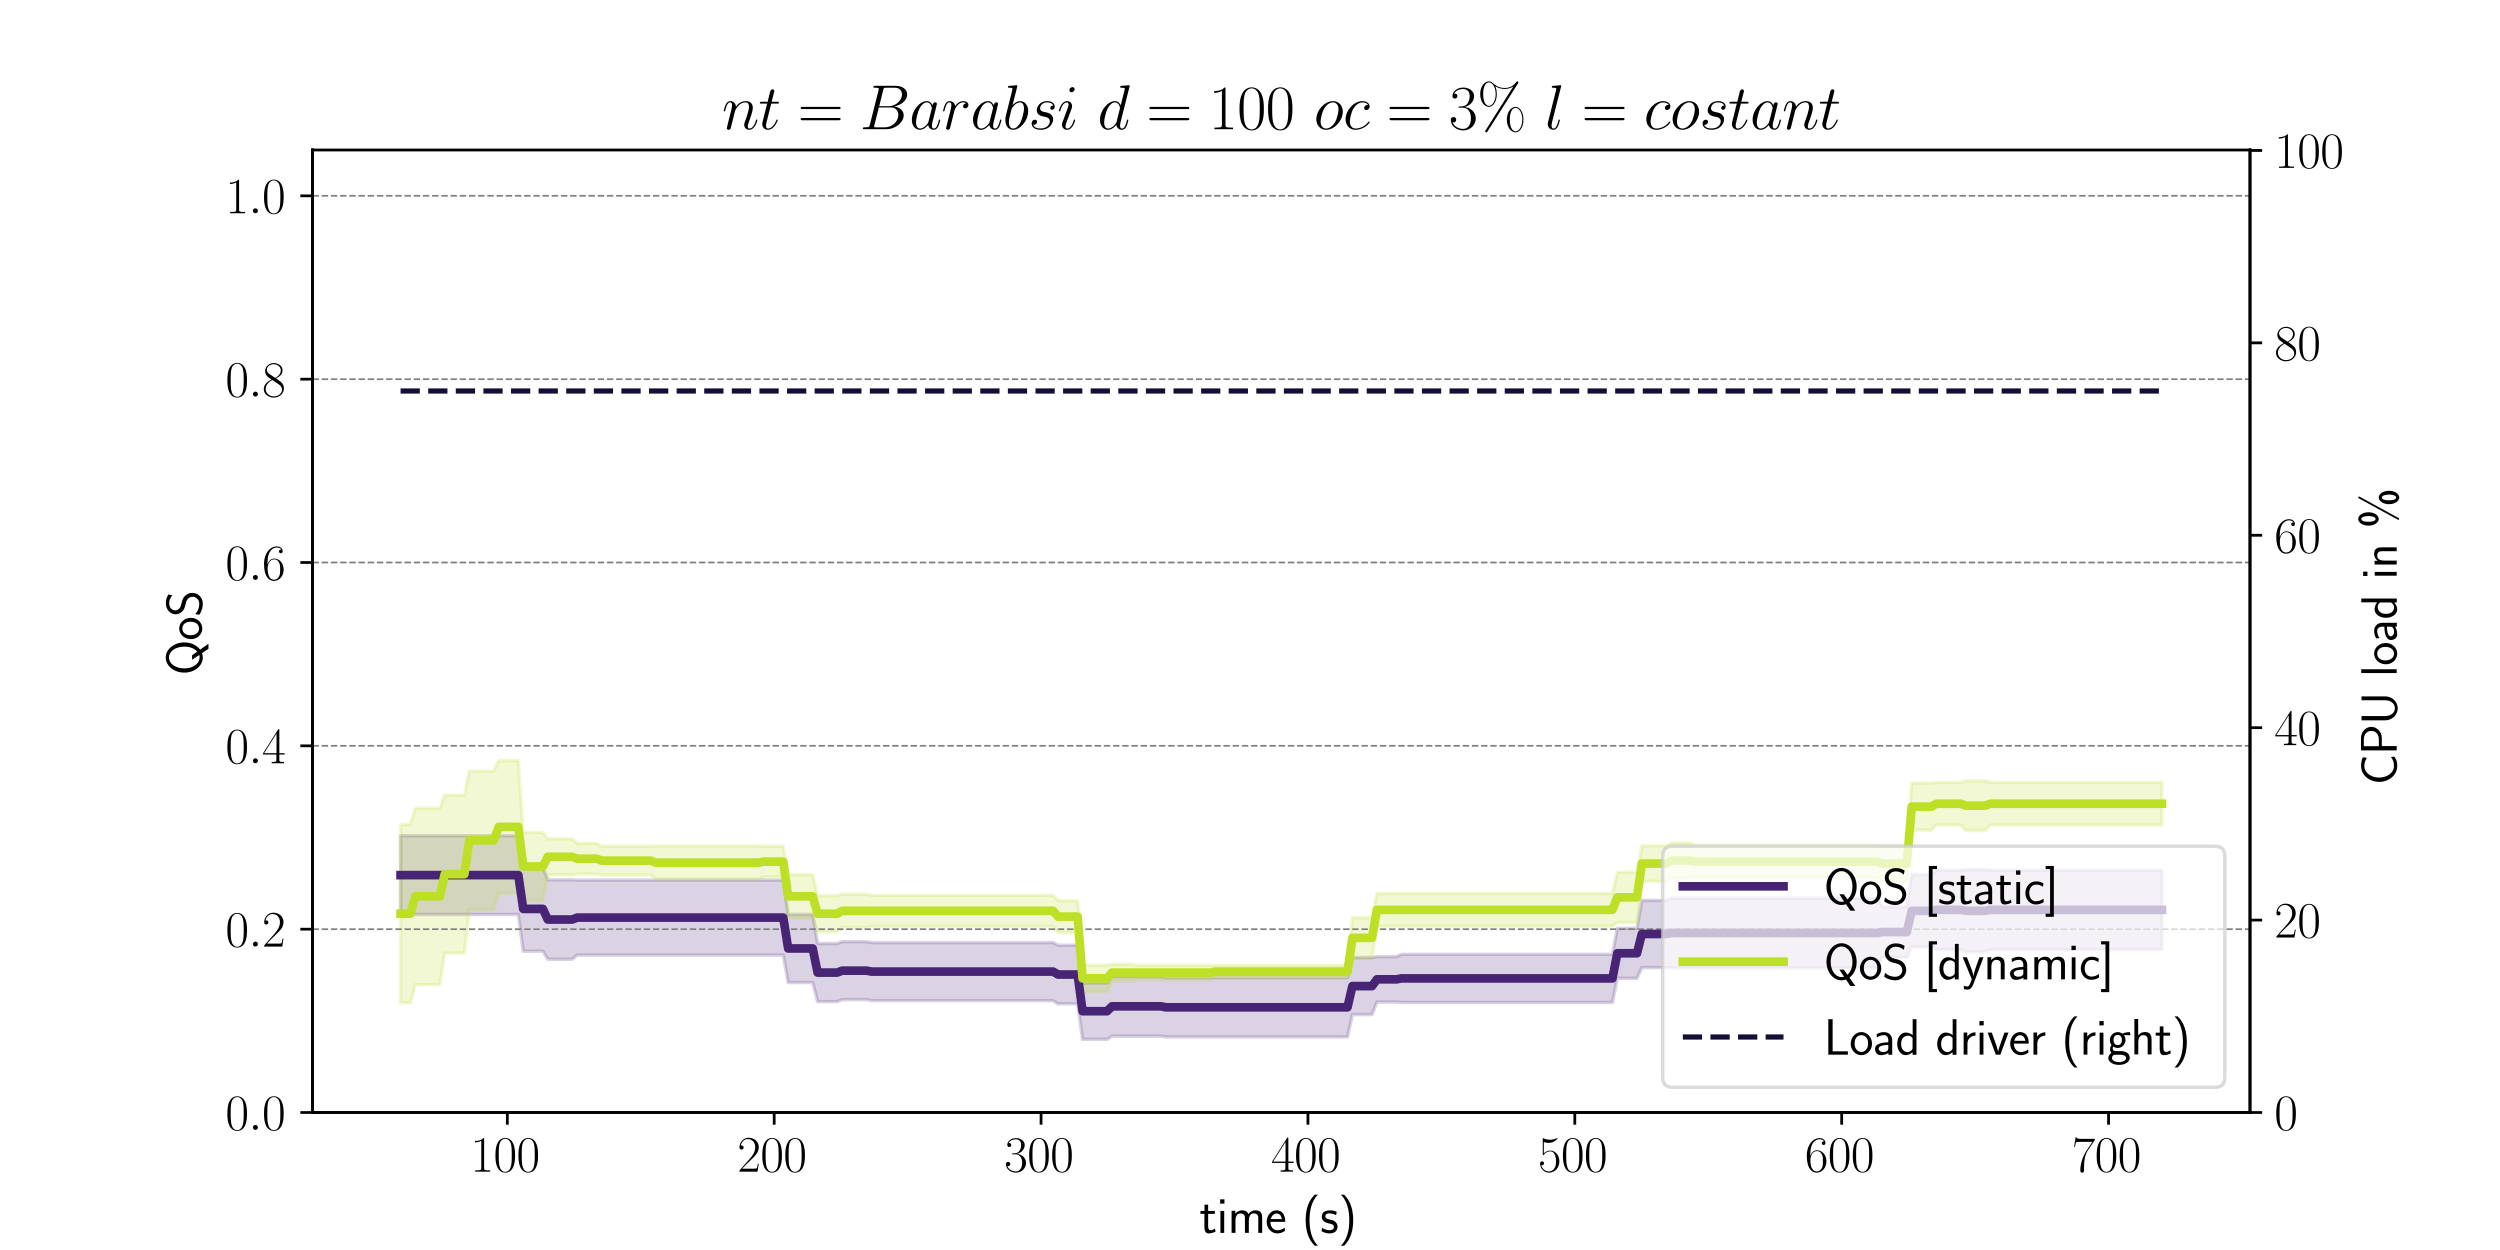 <?xml version="1.0" encoding="utf-8" standalone="no"?>
<!DOCTYPE svg PUBLIC "-//W3C//DTD SVG 1.1//EN"
  "http://www.w3.org/Graphics/SVG/1.1/DTD/svg11.dtd">
<svg xmlns:xlink="http://www.w3.org/1999/xlink" width="720pt" height="360pt" viewBox="0 0 720 360" xmlns="http://www.w3.org/2000/svg" version="1.1">
 <defs>
  <style type="text/css">*{stroke-linejoin: round; stroke-linecap: butt}</style>
 </defs>
 <g id="figure_1">
  <g id="patch_1">
   <path d="M 0 360 
L 720 360 
L 720 0 
L 0 0 
z
" style="fill: #ffffff"/>
  </g>
  <g id="axes_1">
   <g id="patch_2">
    <path d="M 90 320.4 
L 648 320.4 
L 648 43.2 
L 90 43.2 
z
" style="fill: #ffffff"/>
   </g>
   <g id="PolyCollection_1">
    <defs>
     <path id="m70ab2e3af1" d="M 115.364 -96.626 
L 115.364 -119.299 
L 116.777 -119.299 
L 118.19 -119.299 
L 119.603 -119.299 
L 121.016 -119.299 
L 122.429 -119.299 
L 123.842 -119.299 
L 125.255 -119.299 
L 126.668 -119.299 
L 128.081 -119.299 
L 129.494 -119.299 
L 130.907 -119.299 
L 132.32 -119.299 
L 133.733 -119.299 
L 135.146 -119.299 
L 136.559 -119.299 
L 137.972 -119.299 
L 139.385 -119.299 
L 140.798 -119.299 
L 142.211 -119.299 
L 143.624 -119.299 
L 145.037 -119.299 
L 146.45 -119.299 
L 147.863 -119.299 
L 149.276 -119.299 
L 150.689 -110.417 
L 152.102 -110.417 
L 153.515 -110.417 
L 154.928 -110.417 
L 156.341 -110.417 
L 157.754 -106.626 
L 159.167 -106.626 
L 160.58 -106.626 
L 161.993 -106.626 
L 163.406 -106.626 
L 164.819 -106.626 
L 166.232 -106.542 
L 167.645 -106.542 
L 169.058 -106.542 
L 170.471 -106.542 
L 171.884 -106.542 
L 173.297 -106.542 
L 174.71 -106.542 
L 176.123 -106.542 
L 177.536 -106.542 
L 178.949 -106.542 
L 180.362 -106.542 
L 181.775 -106.542 
L 183.188 -106.542 
L 184.601 -106.542 
L 186.014 -106.542 
L 187.427 -106.542 
L 188.84 -106.542 
L 190.253 -106.542 
L 191.666 -106.542 
L 193.08 -106.542 
L 194.493 -106.542 
L 195.906 -106.542 
L 197.319 -106.542 
L 198.732 -106.542 
L 200.145 -106.542 
L 201.558 -106.542 
L 202.971 -106.542 
L 204.384 -106.542 
L 205.797 -106.542 
L 207.21 -106.542 
L 208.623 -106.542 
L 210.036 -106.542 
L 211.449 -106.542 
L 212.862 -106.542 
L 214.275 -106.542 
L 215.688 -106.542 
L 217.101 -106.542 
L 218.514 -106.542 
L 219.927 -106.542 
L 221.34 -106.542 
L 222.753 -106.542 
L 224.166 -106.542 
L 225.579 -106.542 
L 226.992 -96.649 
L 228.405 -96.649 
L 229.818 -96.649 
L 231.231 -96.649 
L 232.644 -96.649 
L 234.057 -96.649 
L 235.47 -88.264 
L 236.883 -88.264 
L 238.296 -88.264 
L 239.709 -88.264 
L 241.122 -88.264 
L 242.535 -88.803 
L 243.948 -88.803 
L 245.361 -88.803 
L 246.774 -88.803 
L 248.187 -88.803 
L 249.6 -88.803 
L 251.013 -88.538 
L 252.426 -88.538 
L 253.839 -88.538 
L 255.252 -88.538 
L 256.665 -88.538 
L 258.078 -88.538 
L 259.491 -88.538 
L 260.904 -88.538 
L 262.317 -88.538 
L 263.73 -88.538 
L 265.143 -88.538 
L 266.556 -88.538 
L 267.969 -88.538 
L 269.382 -88.538 
L 270.795 -88.538 
L 272.208 -88.538 
L 273.621 -88.538 
L 275.034 -88.538 
L 276.447 -88.538 
L 277.86 -88.538 
L 279.273 -88.538 
L 280.687 -88.538 
L 282.1 -88.538 
L 283.513 -88.538 
L 284.926 -88.538 
L 286.339 -88.538 
L 287.752 -88.538 
L 289.165 -88.538 
L 290.578 -88.538 
L 291.991 -88.538 
L 293.404 -88.538 
L 294.817 -88.538 
L 296.23 -88.538 
L 297.643 -88.538 
L 299.056 -88.538 
L 300.469 -88.538 
L 301.882 -88.538 
L 303.295 -88.538 
L 304.708 -87.775 
L 306.121 -87.775 
L 307.534 -87.775 
L 308.947 -87.775 
L 310.36 -87.775 
L 311.773 -76.895 
L 313.186 -76.895 
L 314.599 -76.895 
L 316.012 -76.895 
L 317.425 -76.895 
L 318.838 -76.895 
L 320.251 -78.764 
L 321.664 -78.764 
L 323.077 -78.764 
L 324.49 -78.764 
L 325.903 -78.764 
L 327.316 -78.764 
L 328.729 -78.764 
L 330.142 -78.764 
L 331.555 -78.764 
L 332.968 -78.764 
L 334.381 -78.764 
L 335.794 -78.441 
L 337.207 -78.441 
L 338.62 -78.441 
L 340.033 -78.441 
L 341.446 -78.441 
L 342.859 -78.441 
L 344.272 -78.441 
L 345.685 -78.441 
L 347.098 -78.441 
L 348.511 -78.441 
L 349.924 -78.441 
L 351.337 -78.441 
L 352.75 -78.441 
L 354.163 -78.441 
L 355.576 -78.441 
L 356.989 -78.441 
L 358.402 -78.441 
L 359.815 -78.441 
L 361.228 -78.441 
L 362.641 -78.441 
L 364.054 -78.441 
L 365.467 -78.441 
L 366.88 -78.441 
L 368.293 -78.441 
L 369.707 -78.441 
L 371.12 -78.441 
L 372.533 -78.441 
L 373.946 -78.441 
L 375.359 -78.441 
L 376.772 -78.441 
L 378.185 -78.441 
L 379.598 -78.441 
L 381.011 -78.441 
L 382.424 -78.441 
L 383.837 -78.441 
L 385.25 -78.441 
L 386.663 -78.441 
L 388.076 -78.441 
L 389.489 -84.222 
L 390.902 -84.222 
L 392.315 -84.222 
L 393.728 -84.222 
L 395.141 -84.222 
L 396.554 -84.502 
L 397.967 -84.502 
L 399.38 -84.502 
L 400.793 -84.502 
L 402.206 -84.502 
L 403.619 -85.157 
L 405.032 -85.157 
L 406.445 -85.157 
L 407.858 -85.157 
L 409.271 -85.157 
L 410.684 -85.157 
L 412.097 -85.157 
L 413.51 -85.157 
L 414.923 -85.157 
L 416.336 -85.157 
L 417.749 -85.157 
L 419.162 -85.157 
L 420.575 -85.157 
L 421.988 -85.157 
L 423.401 -85.157 
L 424.814 -85.157 
L 426.227 -85.157 
L 427.64 -85.157 
L 429.053 -85.157 
L 430.466 -85.157 
L 431.879 -85.157 
L 433.292 -85.157 
L 434.705 -85.157 
L 436.118 -85.157 
L 437.531 -85.157 
L 438.944 -85.157 
L 440.357 -85.157 
L 441.77 -85.157 
L 443.183 -85.157 
L 444.596 -85.157 
L 446.009 -85.157 
L 447.422 -85.157 
L 448.835 -85.157 
L 450.248 -85.157 
L 451.661 -85.157 
L 453.074 -85.157 
L 454.487 -85.157 
L 455.9 -85.157 
L 457.313 -85.157 
L 458.727 -85.157 
L 460.14 -85.157 
L 461.553 -85.157 
L 462.966 -85.157 
L 464.379 -85.157 
L 465.792 -92.658 
L 467.205 -92.658 
L 468.618 -92.658 
L 470.031 -92.658 
L 471.444 -92.658 
L 472.857 -100.693 
L 474.27 -100.693 
L 475.683 -100.693 
L 477.096 -100.693 
L 478.509 -100.693 
L 479.922 -100.693 
L 481.335 -101.321 
L 482.748 -101.321 
L 484.161 -101.321 
L 485.574 -101.321 
L 486.987 -101.321 
L 488.4 -101.321 
L 489.813 -101.321 
L 491.226 -101.321 
L 492.639 -101.321 
L 494.052 -101.321 
L 495.465 -101.321 
L 496.878 -101.321 
L 498.291 -101.321 
L 499.704 -101.321 
L 501.117 -101.321 
L 502.53 -101.321 
L 503.943 -101.321 
L 505.356 -101.321 
L 506.769 -101.321 
L 508.182 -101.321 
L 509.595 -101.321 
L 511.008 -101.321 
L 512.421 -101.321 
L 513.834 -101.321 
L 515.247 -101.321 
L 516.66 -101.321 
L 518.073 -101.321 
L 519.486 -101.321 
L 520.899 -101.321 
L 522.312 -101.321 
L 523.725 -101.321 
L 525.138 -101.321 
L 526.551 -101.321 
L 527.964 -101.321 
L 529.377 -101.321 
L 530.79 -101.321 
L 532.203 -101.321 
L 533.616 -101.321 
L 535.029 -101.321 
L 536.442 -101.321 
L 537.855 -101.321 
L 539.268 -101.321 
L 540.681 -101.321 
L 542.094 -98.849 
L 543.507 -98.849 
L 544.92 -98.849 
L 546.334 -98.849 
L 547.747 -98.849 
L 549.16 -98.849 
L 550.573 -108.07 
L 551.986 -108.07 
L 553.399 -108.07 
L 554.812 -108.07 
L 556.225 -108.07 
L 557.638 -109.404 
L 559.051 -109.404 
L 560.464 -109.404 
L 561.877 -109.404 
L 563.29 -109.404 
L 564.703 -109.404 
L 566.116 -109.513 
L 567.529 -109.513 
L 568.942 -109.513 
L 570.355 -109.513 
L 571.768 -109.513 
L 573.181 -109.404 
L 574.594 -109.404 
L 576.007 -109.404 
L 577.42 -109.404 
L 578.833 -109.404 
L 580.246 -109.404 
L 581.659 -109.404 
L 583.072 -109.404 
L 584.485 -109.404 
L 585.898 -109.404 
L 587.311 -109.404 
L 588.724 -109.404 
L 590.137 -109.404 
L 591.55 -109.404 
L 592.963 -109.404 
L 594.376 -109.404 
L 595.789 -109.404 
L 597.202 -109.404 
L 598.615 -109.404 
L 600.028 -109.404 
L 601.441 -109.404 
L 602.854 -109.404 
L 604.267 -109.404 
L 605.68 -109.404 
L 607.093 -109.404 
L 608.506 -109.404 
L 609.919 -109.404 
L 611.332 -109.404 
L 612.745 -109.404 
L 614.158 -109.404 
L 615.571 -109.404 
L 616.984 -109.404 
L 618.397 -109.404 
L 619.81 -109.404 
L 621.223 -109.404 
L 622.636 -109.404 
L 622.636 -86.511 
L 622.636 -86.511 
L 621.223 -86.511 
L 619.81 -86.511 
L 618.397 -86.511 
L 616.984 -86.511 
L 615.571 -86.511 
L 614.158 -86.511 
L 612.745 -86.511 
L 611.332 -86.511 
L 609.919 -86.511 
L 608.506 -86.511 
L 607.093 -86.511 
L 605.68 -86.511 
L 604.267 -86.511 
L 602.854 -86.511 
L 601.441 -86.511 
L 600.028 -86.511 
L 598.615 -86.511 
L 597.202 -86.511 
L 595.789 -86.511 
L 594.376 -86.511 
L 592.963 -86.511 
L 591.55 -86.511 
L 590.137 -86.511 
L 588.724 -86.511 
L 587.311 -86.511 
L 585.898 -86.511 
L 584.485 -86.511 
L 583.072 -86.511 
L 581.659 -86.511 
L 580.246 -86.511 
L 578.833 -86.511 
L 577.42 -86.511 
L 576.007 -86.511 
L 574.594 -86.511 
L 573.181 -86.511 
L 571.768 -85.847 
L 570.355 -85.847 
L 568.942 -85.847 
L 567.529 -85.847 
L 566.116 -85.847 
L 564.703 -86.511 
L 563.29 -86.511 
L 561.877 -86.511 
L 560.464 -86.511 
L 559.051 -86.511 
L 557.638 -86.511 
L 556.225 -87.29 
L 554.812 -87.29 
L 553.399 -87.29 
L 551.986 -87.29 
L 550.573 -87.29 
L 549.16 -84.284 
L 547.747 -84.284 
L 546.334 -84.284 
L 544.92 -84.284 
L 543.507 -84.284 
L 542.094 -84.284 
L 540.681 -81.257 
L 539.268 -81.257 
L 537.855 -81.257 
L 536.442 -81.257 
L 535.029 -81.257 
L 533.616 -81.257 
L 532.203 -81.257 
L 530.79 -81.257 
L 529.377 -81.257 
L 527.964 -81.257 
L 526.551 -81.257 
L 525.138 -81.257 
L 523.725 -81.257 
L 522.312 -81.257 
L 520.899 -81.257 
L 519.486 -81.257 
L 518.073 -81.257 
L 516.66 -81.257 
L 515.247 -81.257 
L 513.834 -81.257 
L 512.421 -81.257 
L 511.008 -81.257 
L 509.595 -81.257 
L 508.182 -81.257 
L 506.769 -81.257 
L 505.356 -81.257 
L 503.943 -81.257 
L 502.53 -81.257 
L 501.117 -81.257 
L 499.704 -81.257 
L 498.291 -81.257 
L 496.878 -81.257 
L 495.465 -81.257 
L 494.052 -81.257 
L 492.639 -81.257 
L 491.226 -81.257 
L 489.813 -81.257 
L 488.4 -81.257 
L 486.987 -81.257 
L 485.574 -81.257 
L 484.161 -81.257 
L 482.748 -81.257 
L 481.335 -81.257 
L 479.922 -81.329 
L 478.509 -81.329 
L 477.096 -81.329 
L 475.683 -81.329 
L 474.27 -81.329 
L 472.857 -81.329 
L 471.444 -78.247 
L 470.031 -78.247 
L 468.618 -78.247 
L 467.205 -78.247 
L 465.792 -78.247 
L 464.379 -71.297 
L 462.966 -71.297 
L 461.553 -71.297 
L 460.14 -71.297 
L 458.727 -71.297 
L 457.313 -71.297 
L 455.9 -71.297 
L 454.487 -71.297 
L 453.074 -71.297 
L 451.661 -71.297 
L 450.248 -71.297 
L 448.835 -71.297 
L 447.422 -71.297 
L 446.009 -71.297 
L 444.596 -71.297 
L 443.183 -71.297 
L 441.77 -71.297 
L 440.357 -71.297 
L 438.944 -71.297 
L 437.531 -71.297 
L 436.118 -71.297 
L 434.705 -71.297 
L 433.292 -71.297 
L 431.879 -71.297 
L 430.466 -71.297 
L 429.053 -71.297 
L 427.64 -71.297 
L 426.227 -71.297 
L 424.814 -71.297 
L 423.401 -71.297 
L 421.988 -71.297 
L 420.575 -71.297 
L 419.162 -71.297 
L 417.749 -71.297 
L 416.336 -71.297 
L 414.923 -71.297 
L 413.51 -71.297 
L 412.097 -71.297 
L 410.684 -71.297 
L 409.271 -71.297 
L 407.858 -71.297 
L 406.445 -71.297 
L 405.032 -71.297 
L 403.619 -71.297 
L 402.206 -71.397 
L 400.793 -71.397 
L 399.38 -71.397 
L 397.967 -71.397 
L 396.554 -71.397 
L 395.141 -67.786 
L 393.728 -67.786 
L 392.315 -67.786 
L 390.902 -67.786 
L 389.489 -67.786 
L 388.076 -61.34 
L 386.663 -61.34 
L 385.25 -61.34 
L 383.837 -61.34 
L 382.424 -61.34 
L 381.011 -61.34 
L 379.598 -61.34 
L 378.185 -61.34 
L 376.772 -61.34 
L 375.359 -61.34 
L 373.946 -61.34 
L 372.533 -61.34 
L 371.12 -61.34 
L 369.707 -61.34 
L 368.293 -61.34 
L 366.88 -61.34 
L 365.467 -61.34 
L 364.054 -61.34 
L 362.641 -61.34 
L 361.228 -61.34 
L 359.815 -61.34 
L 358.402 -61.34 
L 356.989 -61.34 
L 355.576 -61.34 
L 354.163 -61.34 
L 352.75 -61.34 
L 351.337 -61.34 
L 349.924 -61.34 
L 348.511 -61.34 
L 347.098 -61.34 
L 345.685 -61.34 
L 344.272 -61.34 
L 342.859 -61.34 
L 341.446 -61.34 
L 340.033 -61.34 
L 338.62 -61.34 
L 337.207 -61.34 
L 335.794 -61.34 
L 334.381 -61.573 
L 332.968 -61.573 
L 331.555 -61.573 
L 330.142 -61.573 
L 328.729 -61.573 
L 327.316 -61.573 
L 325.903 -61.573 
L 324.49 -61.573 
L 323.077 -61.573 
L 321.664 -61.573 
L 320.251 -61.573 
L 318.838 -60.663 
L 317.425 -60.663 
L 316.012 -60.663 
L 314.599 -60.663 
L 313.186 -60.663 
L 311.773 -60.663 
L 310.36 -70.904 
L 308.947 -70.904 
L 307.534 -70.904 
L 306.121 -70.904 
L 304.708 -70.904 
L 303.295 -71.807 
L 301.882 -71.807 
L 300.469 -71.807 
L 299.056 -71.807 
L 297.643 -71.807 
L 296.23 -71.807 
L 294.817 -71.807 
L 293.404 -71.807 
L 291.991 -71.807 
L 290.578 -71.807 
L 289.165 -71.807 
L 287.752 -71.807 
L 286.339 -71.807 
L 284.926 -71.807 
L 283.513 -71.807 
L 282.1 -71.807 
L 280.687 -71.807 
L 279.273 -71.807 
L 277.86 -71.807 
L 276.447 -71.807 
L 275.034 -71.807 
L 273.621 -71.807 
L 272.208 -71.807 
L 270.795 -71.807 
L 269.382 -71.807 
L 267.969 -71.807 
L 266.556 -71.807 
L 265.143 -71.807 
L 263.73 -71.807 
L 262.317 -71.807 
L 260.904 -71.807 
L 259.491 -71.807 
L 258.078 -71.807 
L 256.665 -71.807 
L 255.252 -71.807 
L 253.839 -71.807 
L 252.426 -71.807 
L 251.013 -71.807 
L 249.6 -72.098 
L 248.187 -72.098 
L 246.774 -72.098 
L 245.361 -72.098 
L 243.948 -72.098 
L 242.535 -72.098 
L 241.122 -71.525 
L 239.709 -71.525 
L 238.296 -71.525 
L 236.883 -71.525 
L 235.47 -71.525 
L 234.057 -77.035 
L 232.644 -77.035 
L 231.231 -77.035 
L 229.818 -77.035 
L 228.405 -77.035 
L 226.992 -77.035 
L 225.579 -84.927 
L 224.166 -84.927 
L 222.753 -84.927 
L 221.34 -84.927 
L 219.927 -84.927 
L 218.514 -84.927 
L 217.101 -84.927 
L 215.688 -84.927 
L 214.275 -84.927 
L 212.862 -84.927 
L 211.449 -84.927 
L 210.036 -84.927 
L 208.623 -84.927 
L 207.21 -84.927 
L 205.797 -84.927 
L 204.384 -84.927 
L 202.971 -84.927 
L 201.558 -84.927 
L 200.145 -84.927 
L 198.732 -84.927 
L 197.319 -84.927 
L 195.906 -84.927 
L 194.493 -84.927 
L 193.08 -84.927 
L 191.666 -84.927 
L 190.253 -84.927 
L 188.84 -84.927 
L 187.427 -84.927 
L 186.014 -84.927 
L 184.601 -84.927 
L 183.188 -84.927 
L 181.775 -84.927 
L 180.362 -84.927 
L 178.949 -84.927 
L 177.536 -84.927 
L 176.123 -84.927 
L 174.71 -84.927 
L 173.297 -84.927 
L 171.884 -84.927 
L 170.471 -84.927 
L 169.058 -84.927 
L 167.645 -84.927 
L 166.232 -84.927 
L 164.819 -83.732 
L 163.406 -83.732 
L 161.993 -83.732 
L 160.58 -83.732 
L 159.167 -83.732 
L 157.754 -83.732 
L 156.341 -86.054 
L 154.928 -86.054 
L 153.515 -86.054 
L 152.102 -86.054 
L 150.689 -86.054 
L 149.276 -96.626 
L 147.863 -96.626 
L 146.45 -96.626 
L 145.037 -96.626 
L 143.624 -96.626 
L 142.211 -96.626 
L 140.798 -96.626 
L 139.385 -96.626 
L 137.972 -96.626 
L 136.559 -96.626 
L 135.146 -96.626 
L 133.733 -96.626 
L 132.32 -96.626 
L 130.907 -96.626 
L 129.494 -96.626 
L 128.081 -96.626 
L 126.668 -96.626 
L 125.255 -96.626 
L 123.842 -96.626 
L 122.429 -96.626 
L 121.016 -96.626 
L 119.603 -96.626 
L 118.19 -96.626 
L 116.777 -96.626 
L 115.364 -96.626 
z
" style="stroke: #482475; stroke-opacity: 0.2"/>
    </defs>
    <g clip-path="url(#p9d02622175)">
     <use xlink:href="#m70ab2e3af1" x="0" y="360" style="fill: #482475; fill-opacity: 0.2; stroke: #482475; stroke-opacity: 0.2"/>
    </g>
   </g>
   <g id="PolyCollection_2">
    <defs>
     <path id="m0f59902565" d="M 115.364 -71.164 
L 115.364 -122.529 
L 116.777 -122.529 
L 118.19 -122.529 
L 119.603 -127.286 
L 121.016 -127.286 
L 122.429 -127.286 
L 123.842 -127.286 
L 125.255 -127.286 
L 126.668 -127.286 
L 128.081 -130.983 
L 129.494 -130.983 
L 130.907 -130.983 
L 132.32 -130.983 
L 133.733 -130.983 
L 135.146 -137.961 
L 136.559 -137.961 
L 137.972 -137.961 
L 139.385 -137.961 
L 140.798 -137.961 
L 142.211 -137.961 
L 143.624 -140.938 
L 145.037 -140.938 
L 146.45 -140.938 
L 147.863 -140.938 
L 149.276 -140.938 
L 150.689 -120.288 
L 152.102 -120.288 
L 153.515 -120.288 
L 154.928 -120.288 
L 156.341 -120.288 
L 157.754 -118.422 
L 159.167 -118.422 
L 160.58 -118.422 
L 161.993 -118.422 
L 163.406 -118.422 
L 164.819 -118.422 
L 166.232 -117.111 
L 167.645 -117.111 
L 169.058 -117.111 
L 170.471 -117.111 
L 171.884 -117.111 
L 173.297 -116.296 
L 174.71 -116.296 
L 176.123 -116.296 
L 177.536 -116.296 
L 178.949 -116.296 
L 180.362 -116.296 
L 181.775 -116.296 
L 183.188 -116.296 
L 184.601 -116.296 
L 186.014 -116.296 
L 187.427 -116.296 
L 188.84 -116.363 
L 190.253 -116.363 
L 191.666 -116.363 
L 193.08 -116.363 
L 194.493 -116.363 
L 195.906 -116.363 
L 197.319 -116.363 
L 198.732 -116.363 
L 200.145 -116.363 
L 201.558 -116.363 
L 202.971 -116.363 
L 204.384 -116.363 
L 205.797 -116.363 
L 207.21 -116.363 
L 208.623 -116.363 
L 210.036 -116.363 
L 211.449 -116.363 
L 212.862 -116.363 
L 214.275 -116.363 
L 215.688 -116.363 
L 217.101 -116.363 
L 218.514 -116.363 
L 219.927 -116.27 
L 221.34 -116.27 
L 222.753 -116.27 
L 224.166 -116.27 
L 225.579 -116.27 
L 226.992 -108.118 
L 228.405 -108.118 
L 229.818 -108.118 
L 231.231 -108.118 
L 232.644 -108.118 
L 234.057 -108.118 
L 235.47 -102.02 
L 236.883 -102.02 
L 238.296 -102.02 
L 239.709 -102.02 
L 241.122 -102.02 
L 242.535 -102.469 
L 243.948 -102.469 
L 245.361 -102.469 
L 246.774 -102.469 
L 248.187 -102.469 
L 249.6 -102.469 
L 251.013 -102.169 
L 252.426 -102.169 
L 253.839 -102.169 
L 255.252 -102.169 
L 256.665 -102.169 
L 258.078 -102.169 
L 259.491 -102.169 
L 260.904 -102.169 
L 262.317 -102.169 
L 263.73 -102.169 
L 265.143 -102.169 
L 266.556 -102.169 
L 267.969 -102.169 
L 269.382 -102.169 
L 270.795 -102.169 
L 272.208 -102.169 
L 273.621 -102.169 
L 275.034 -102.169 
L 276.447 -102.169 
L 277.86 -102.169 
L 279.273 -102.169 
L 280.687 -102.169 
L 282.1 -102.169 
L 283.513 -102.169 
L 284.926 -102.169 
L 286.339 -102.169 
L 287.752 -102.169 
L 289.165 -102.169 
L 290.578 -102.169 
L 291.991 -102.169 
L 293.404 -102.169 
L 294.817 -102.169 
L 296.23 -102.169 
L 297.643 -102.169 
L 299.056 -102.169 
L 300.469 -102.169 
L 301.882 -102.169 
L 303.295 -102.169 
L 304.708 -100.593 
L 306.121 -100.593 
L 307.534 -100.593 
L 308.947 -100.593 
L 310.36 -100.593 
L 311.773 -82.044 
L 313.186 -82.044 
L 314.599 -82.044 
L 316.012 -82.044 
L 317.425 -82.044 
L 318.838 -82.044 
L 320.251 -82.329 
L 321.664 -82.329 
L 323.077 -82.329 
L 324.49 -82.329 
L 325.903 -82.329 
L 327.316 -82.023 
L 328.729 -82.023 
L 330.142 -82.023 
L 331.555 -82.023 
L 332.968 -82.023 
L 334.381 -82.023 
L 335.794 -82.023 
L 337.207 -82.023 
L 338.62 -82.023 
L 340.033 -82.023 
L 341.446 -82.023 
L 342.859 -82.023 
L 344.272 -82.023 
L 345.685 -82.023 
L 347.098 -82.023 
L 348.511 -82.023 
L 349.924 -81.923 
L 351.337 -81.923 
L 352.75 -81.923 
L 354.163 -81.923 
L 355.576 -81.923 
L 356.989 -81.923 
L 358.402 -81.923 
L 359.815 -81.923 
L 361.228 -81.923 
L 362.641 -81.923 
L 364.054 -81.923 
L 365.467 -81.923 
L 366.88 -81.923 
L 368.293 -81.923 
L 369.707 -81.923 
L 371.12 -81.923 
L 372.533 -81.923 
L 373.946 -81.923 
L 375.359 -81.923 
L 376.772 -81.923 
L 378.185 -81.923 
L 379.598 -81.923 
L 381.011 -81.923 
L 382.424 -81.923 
L 383.837 -81.923 
L 385.25 -81.923 
L 386.663 -81.923 
L 388.076 -81.923 
L 389.489 -95.737 
L 390.902 -95.737 
L 392.315 -95.737 
L 393.728 -95.737 
L 395.141 -95.737 
L 396.554 -102.681 
L 397.967 -102.681 
L 399.38 -102.681 
L 400.793 -102.681 
L 402.206 -102.681 
L 403.619 -102.681 
L 405.032 -102.681 
L 406.445 -102.681 
L 407.858 -102.681 
L 409.271 -102.681 
L 410.684 -102.681 
L 412.097 -102.681 
L 413.51 -102.681 
L 414.923 -102.681 
L 416.336 -102.681 
L 417.749 -102.681 
L 419.162 -102.681 
L 420.575 -102.681 
L 421.988 -102.681 
L 423.401 -102.681 
L 424.814 -102.681 
L 426.227 -102.681 
L 427.64 -102.681 
L 429.053 -102.681 
L 430.466 -102.681 
L 431.879 -102.681 
L 433.292 -102.681 
L 434.705 -102.681 
L 436.118 -102.681 
L 437.531 -102.681 
L 438.944 -102.681 
L 440.357 -102.681 
L 441.77 -102.681 
L 443.183 -102.681 
L 444.596 -102.681 
L 446.009 -102.681 
L 447.422 -102.681 
L 448.835 -102.681 
L 450.248 -102.681 
L 451.661 -102.681 
L 453.074 -102.681 
L 454.487 -102.681 
L 455.9 -102.681 
L 457.313 -102.681 
L 458.727 -102.681 
L 460.14 -102.681 
L 461.553 -102.681 
L 462.966 -102.681 
L 464.379 -102.681 
L 465.792 -108.853 
L 467.205 -108.853 
L 468.618 -108.853 
L 470.031 -108.853 
L 471.444 -108.853 
L 472.857 -116.416 
L 474.27 -116.416 
L 475.683 -116.416 
L 477.096 -116.416 
L 478.509 -116.416 
L 479.922 -116.416 
L 481.335 -117.202 
L 482.748 -117.202 
L 484.161 -117.202 
L 485.574 -117.202 
L 486.987 -117.202 
L 488.4 -116.575 
L 489.813 -116.575 
L 491.226 -116.575 
L 492.639 -116.575 
L 494.052 -116.575 
L 495.465 -116.575 
L 496.878 -116.575 
L 498.291 -116.575 
L 499.704 -116.575 
L 501.117 -116.575 
L 502.53 -116.575 
L 503.943 -116.575 
L 505.356 -116.575 
L 506.769 -116.575 
L 508.182 -116.575 
L 509.595 -116.575 
L 511.008 -116.575 
L 512.421 -116.575 
L 513.834 -116.575 
L 515.247 -116.575 
L 516.66 -116.575 
L 518.073 -116.575 
L 519.486 -116.575 
L 520.899 -116.575 
L 522.312 -116.575 
L 523.725 -116.575 
L 525.138 -116.575 
L 526.551 -116.575 
L 527.964 -116.575 
L 529.377 -116.575 
L 530.79 -116.575 
L 532.203 -116.575 
L 533.616 -116.575 
L 535.029 -116.575 
L 536.442 -116.575 
L 537.855 -116.575 
L 539.268 -116.575 
L 540.681 -116.575 
L 542.094 -116.416 
L 543.507 -116.416 
L 544.92 -116.416 
L 546.334 -116.416 
L 547.747 -116.416 
L 549.16 -116.416 
L 550.573 -134.48 
L 551.986 -134.48 
L 553.399 -134.48 
L 554.812 -134.48 
L 556.225 -134.48 
L 557.638 -134.661 
L 559.051 -134.661 
L 560.464 -134.661 
L 561.877 -134.661 
L 563.29 -134.661 
L 564.703 -134.661 
L 566.116 -135.132 
L 567.529 -135.132 
L 568.942 -135.132 
L 570.355 -135.132 
L 571.768 -135.132 
L 573.181 -134.661 
L 574.594 -134.661 
L 576.007 -134.661 
L 577.42 -134.661 
L 578.833 -134.661 
L 580.246 -134.661 
L 581.659 -134.661 
L 583.072 -134.661 
L 584.485 -134.661 
L 585.898 -134.661 
L 587.311 -134.661 
L 588.724 -134.661 
L 590.137 -134.661 
L 591.55 -134.661 
L 592.963 -134.661 
L 594.376 -134.661 
L 595.789 -134.661 
L 597.202 -134.661 
L 598.615 -134.661 
L 600.028 -134.661 
L 601.441 -134.661 
L 602.854 -134.661 
L 604.267 -134.661 
L 605.68 -134.661 
L 607.093 -134.661 
L 608.506 -134.661 
L 609.919 -134.661 
L 611.332 -134.661 
L 612.745 -134.661 
L 614.158 -134.661 
L 615.571 -134.661 
L 616.984 -134.661 
L 618.397 -134.661 
L 619.81 -134.661 
L 621.223 -134.661 
L 622.636 -134.661 
L 622.636 -122.391 
L 622.636 -122.391 
L 621.223 -122.391 
L 619.81 -122.391 
L 618.397 -122.391 
L 616.984 -122.391 
L 615.571 -122.391 
L 614.158 -122.391 
L 612.745 -122.391 
L 611.332 -122.391 
L 609.919 -122.391 
L 608.506 -122.391 
L 607.093 -122.391 
L 605.68 -122.391 
L 604.267 -122.391 
L 602.854 -122.391 
L 601.441 -122.391 
L 600.028 -122.391 
L 598.615 -122.391 
L 597.202 -122.391 
L 595.789 -122.391 
L 594.376 -122.391 
L 592.963 -122.391 
L 591.55 -122.391 
L 590.137 -122.391 
L 588.724 -122.391 
L 587.311 -122.391 
L 585.898 -122.391 
L 584.485 -122.391 
L 583.072 -122.391 
L 581.659 -122.391 
L 580.246 -122.391 
L 578.833 -122.391 
L 577.42 -122.391 
L 576.007 -122.391 
L 574.594 -122.391 
L 573.181 -122.391 
L 571.768 -120.808 
L 570.355 -120.808 
L 568.942 -120.808 
L 567.529 -120.808 
L 566.116 -120.808 
L 564.703 -122.391 
L 563.29 -122.391 
L 561.877 -122.391 
L 560.464 -122.391 
L 559.051 -122.391 
L 557.638 -122.391 
L 556.225 -120.905 
L 554.812 -120.905 
L 553.399 -120.905 
L 551.986 -120.905 
L 550.573 -120.905 
L 549.16 -106.178 
L 547.747 -106.178 
L 546.334 -106.178 
L 544.92 -106.178 
L 543.507 -106.178 
L 542.094 -106.178 
L 540.681 -107.13 
L 539.268 -107.13 
L 537.855 -107.13 
L 536.442 -107.13 
L 535.029 -107.13 
L 533.616 -107.13 
L 532.203 -107.13 
L 530.79 -107.13 
L 529.377 -107.13 
L 527.964 -107.13 
L 526.551 -107.13 
L 525.138 -107.13 
L 523.725 -107.13 
L 522.312 -107.13 
L 520.899 -107.13 
L 519.486 -107.13 
L 518.073 -107.13 
L 516.66 -107.13 
L 515.247 -107.13 
L 513.834 -107.13 
L 512.421 -107.13 
L 511.008 -107.13 
L 509.595 -107.13 
L 508.182 -107.13 
L 506.769 -107.13 
L 505.356 -107.13 
L 503.943 -107.13 
L 502.53 -107.13 
L 501.117 -107.13 
L 499.704 -107.13 
L 498.291 -107.13 
L 496.878 -107.13 
L 495.465 -107.13 
L 494.052 -107.13 
L 492.639 -107.13 
L 491.226 -107.13 
L 489.813 -107.13 
L 488.4 -107.13 
L 486.987 -107.059 
L 485.574 -107.059 
L 484.161 -107.059 
L 482.748 -107.059 
L 481.335 -107.059 
L 479.922 -106.178 
L 478.509 -106.178 
L 477.096 -106.178 
L 475.683 -106.178 
L 474.27 -106.178 
L 472.857 -106.178 
L 471.444 -94.288 
L 470.031 -94.288 
L 468.618 -94.288 
L 467.205 -94.288 
L 465.792 -94.288 
L 464.379 -93.236 
L 462.966 -93.236 
L 461.553 -93.236 
L 460.14 -93.236 
L 458.727 -93.236 
L 457.313 -93.236 
L 455.9 -93.236 
L 454.487 -93.236 
L 453.074 -93.236 
L 451.661 -93.236 
L 450.248 -93.236 
L 448.835 -93.236 
L 447.422 -93.236 
L 446.009 -93.236 
L 444.596 -93.236 
L 443.183 -93.236 
L 441.77 -93.236 
L 440.357 -93.236 
L 438.944 -93.236 
L 437.531 -93.236 
L 436.118 -93.236 
L 434.705 -93.236 
L 433.292 -93.236 
L 431.879 -93.236 
L 430.466 -93.236 
L 429.053 -93.236 
L 427.64 -93.236 
L 426.227 -93.236 
L 424.814 -93.236 
L 423.401 -93.236 
L 421.988 -93.236 
L 420.575 -93.236 
L 419.162 -93.236 
L 417.749 -93.236 
L 416.336 -93.236 
L 414.923 -93.236 
L 413.51 -93.236 
L 412.097 -93.236 
L 410.684 -93.236 
L 409.271 -93.236 
L 407.858 -93.236 
L 406.445 -93.236 
L 405.032 -93.236 
L 403.619 -93.236 
L 402.206 -93.236 
L 400.793 -93.236 
L 399.38 -93.236 
L 397.967 -93.236 
L 396.554 -93.236 
L 395.141 -84.061 
L 393.728 -84.061 
L 392.315 -84.061 
L 390.902 -84.061 
L 389.489 -84.061 
L 388.076 -78.421 
L 386.663 -78.421 
L 385.25 -78.421 
L 383.837 -78.421 
L 382.424 -78.421 
L 381.011 -78.421 
L 379.598 -78.421 
L 378.185 -78.421 
L 376.772 -78.421 
L 375.359 -78.421 
L 373.946 -78.421 
L 372.533 -78.421 
L 371.12 -78.421 
L 369.707 -78.421 
L 368.293 -78.421 
L 366.88 -78.421 
L 365.467 -78.421 
L 364.054 -78.421 
L 362.641 -78.421 
L 361.228 -78.421 
L 359.815 -78.421 
L 358.402 -78.421 
L 356.989 -78.421 
L 355.576 -78.421 
L 354.163 -78.421 
L 352.75 -78.421 
L 351.337 -78.421 
L 349.924 -78.421 
L 348.511 -77.766 
L 347.098 -77.766 
L 345.685 -77.766 
L 344.272 -77.766 
L 342.859 -77.766 
L 341.446 -77.766 
L 340.033 -77.766 
L 338.62 -77.766 
L 337.207 -77.766 
L 335.794 -77.766 
L 334.381 -77.766 
L 332.968 -77.766 
L 331.555 -77.766 
L 330.142 -77.766 
L 328.729 -77.766 
L 327.316 -77.766 
L 325.903 -77.461 
L 324.49 -77.461 
L 323.077 -77.461 
L 321.664 -77.461 
L 320.251 -77.461 
L 318.838 -74.411 
L 317.425 -74.411 
L 316.012 -74.411 
L 314.599 -74.411 
L 313.186 -74.411 
L 311.773 -74.411 
L 310.36 -91.433 
L 308.947 -91.433 
L 307.534 -91.433 
L 306.121 -91.433 
L 304.708 -91.433 
L 303.295 -93.193 
L 301.882 -93.193 
L 300.469 -93.193 
L 299.056 -93.193 
L 297.643 -93.193 
L 296.23 -93.193 
L 294.817 -93.193 
L 293.404 -93.193 
L 291.991 -93.193 
L 290.578 -93.193 
L 289.165 -93.193 
L 287.752 -93.193 
L 286.339 -93.193 
L 284.926 -93.193 
L 283.513 -93.193 
L 282.1 -93.193 
L 280.687 -93.193 
L 279.273 -93.193 
L 277.86 -93.193 
L 276.447 -93.193 
L 275.034 -93.193 
L 273.621 -93.193 
L 272.208 -93.193 
L 270.795 -93.193 
L 269.382 -93.193 
L 267.969 -93.193 
L 266.556 -93.193 
L 265.143 -93.193 
L 263.73 -93.193 
L 262.317 -93.193 
L 260.904 -93.193 
L 259.491 -93.193 
L 258.078 -93.193 
L 256.665 -93.193 
L 255.252 -93.193 
L 253.839 -93.193 
L 252.426 -93.193 
L 251.013 -93.193 
L 249.6 -92.892 
L 248.187 -92.892 
L 246.774 -92.892 
L 245.361 -92.892 
L 243.948 -92.892 
L 242.535 -92.892 
L 241.122 -91.673 
L 239.709 -91.673 
L 238.296 -91.673 
L 236.883 -91.673 
L 235.47 -91.673 
L 234.057 -95.579 
L 232.644 -95.579 
L 231.231 -95.579 
L 229.818 -95.579 
L 228.405 -95.579 
L 226.992 -95.579 
L 225.579 -107.435 
L 224.166 -107.435 
L 222.753 -107.435 
L 221.34 -107.435 
L 219.927 -107.435 
L 218.514 -106.786 
L 217.101 -106.786 
L 215.688 -106.786 
L 214.275 -106.786 
L 212.862 -106.786 
L 211.449 -106.786 
L 210.036 -106.786 
L 208.623 -106.786 
L 207.21 -106.786 
L 205.797 -106.786 
L 204.384 -106.786 
L 202.971 -106.786 
L 201.558 -106.786 
L 200.145 -106.786 
L 198.732 -106.786 
L 197.319 -106.786 
L 195.906 -106.786 
L 194.493 -106.786 
L 193.08 -106.786 
L 191.666 -106.786 
L 190.253 -106.786 
L 188.84 -106.786 
L 187.427 -107.965 
L 186.014 -107.965 
L 184.601 -107.965 
L 183.188 -107.965 
L 181.775 -107.965 
L 180.362 -107.965 
L 178.949 -107.965 
L 177.536 -107.965 
L 176.123 -107.965 
L 174.71 -107.965 
L 173.297 -107.965 
L 171.884 -108.261 
L 170.471 -108.261 
L 169.058 -108.261 
L 167.645 -108.261 
L 166.232 -108.261 
L 164.819 -108.062 
L 163.406 -108.062 
L 161.993 -108.062 
L 160.58 -108.062 
L 159.167 -108.062 
L 157.754 -108.062 
L 156.341 -100.638 
L 154.928 -100.638 
L 153.515 -100.638 
L 152.102 -100.638 
L 150.689 -100.638 
L 149.276 -102.776 
L 147.863 -102.776 
L 146.45 -102.776 
L 145.037 -102.776 
L 143.624 -102.776 
L 142.211 -97.972 
L 140.798 -97.972 
L 139.385 -97.972 
L 137.972 -97.972 
L 136.559 -97.972 
L 135.146 -97.972 
L 133.733 -85.498 
L 132.32 -85.498 
L 130.907 -85.498 
L 129.494 -85.498 
L 128.081 -85.498 
L 126.668 -76.411 
L 125.255 -76.411 
L 123.842 -76.411 
L 122.429 -76.411 
L 121.016 -76.411 
L 119.603 -76.411 
L 118.19 -71.164 
L 116.777 -71.164 
L 115.364 -71.164 
z
" style="stroke: #bddf26; stroke-opacity: 0.2"/>
    </defs>
    <g clip-path="url(#p9d02622175)">
     <use xlink:href="#m0f59902565" x="0" y="360" style="fill: #bddf26; fill-opacity: 0.2; stroke: #bddf26; stroke-opacity: 0.2"/>
    </g>
   </g>
   <g id="matplotlib.axis_1">
    <g id="xtick_1">
     <g id="line2d_1">
      <defs>
       <path id="m3e307daf7d" d="M 0 0 
L 0 3.5 
" style="stroke: #000000; stroke-width: 0.8"/>
      </defs>
      <g>
       <use xlink:href="#m3e307daf7d" x="146.107" y="320.4" style="stroke: #000000; stroke-width: 0.8"/>
      </g>
     </g>
     <g id="text_1">
      <!-- $\mathdefault{100}$ -->
      <g transform="translate(135.499 337.432) scale(0.145 -0.145)">
       <defs>
        <path id="CMR17-31" d="M 1702 4058 
C 1702 4192 1696 4192 1606 4192 
C 1357 3916 979 3827 621 3827 
C 602 3827 570 3827 563 3808 
C 557 3795 557 3782 557 3648 
C 755 3648 1088 3686 1344 3839 
L 1344 461 
C 1344 236 1331 160 781 160 
L 589 160 
L 589 0 
C 896 0 1216 0 1523 0 
C 1830 0 2150 0 2458 0 
L 2458 160 
L 2266 160 
C 1715 160 1702 230 1702 458 
L 1702 4058 
z
" transform="scale(0.016)"/>
        <path id="CMR17-30" d="M 2688 2025 
C 2688 2416 2682 3080 2413 3591 
C 2176 4039 1798 4198 1466 4198 
C 1158 4198 768 4058 525 3597 
C 269 3118 243 2524 243 2025 
C 243 1661 250 1106 448 619 
C 723 -39 1216 -128 1466 -128 
C 1760 -128 2208 -7 2470 600 
C 2662 1042 2688 1559 2688 2025 
z
M 1466 -26 
C 1056 -26 813 325 723 812 
C 653 1188 653 1738 653 2096 
C 653 2588 653 2997 736 3387 
C 858 3929 1216 4096 1466 4096 
C 1728 4096 2067 3923 2189 3400 
C 2272 3036 2278 2607 2278 2096 
C 2278 1680 2278 1169 2202 792 
C 2067 95 1690 -26 1466 -26 
z
" transform="scale(0.016)"/>
       </defs>
       <use xlink:href="#CMR17-31" transform="scale(0.996)"/>
       <use xlink:href="#CMR17-30" transform="translate(45.69 0) scale(0.996)"/>
       <use xlink:href="#CMR17-30" transform="translate(91.381 0) scale(0.996)"/>
      </g>
     </g>
    </g>
    <g id="xtick_2">
     <g id="line2d_2">
      <g>
       <use xlink:href="#m3e307daf7d" x="222.967" y="320.4" style="stroke: #000000; stroke-width: 0.8"/>
      </g>
     </g>
     <g id="text_2">
      <!-- $\mathdefault{200}$ -->
      <g transform="translate(212.358 337.432) scale(0.145 -0.145)">
       <defs>
        <path id="CMR17-32" d="M 2669 989 
L 2554 989 
C 2490 536 2438 459 2413 420 
C 2381 369 1920 369 1830 369 
L 602 369 
C 832 619 1280 1072 1824 1597 
C 2214 1967 2669 2402 2669 3035 
C 2669 3790 2067 4224 1395 4224 
C 691 4224 262 3604 262 3030 
C 262 2780 448 2748 525 2748 
C 589 2748 781 2787 781 3010 
C 781 3207 614 3264 525 3264 
C 486 3264 448 3258 422 3245 
C 544 3790 915 4058 1306 4058 
C 1862 4058 2227 3617 2227 3035 
C 2227 2479 1901 2000 1536 1584 
L 262 146 
L 262 0 
L 2515 0 
L 2669 989 
z
" transform="scale(0.016)"/>
       </defs>
       <use xlink:href="#CMR17-32" transform="scale(0.996)"/>
       <use xlink:href="#CMR17-30" transform="translate(45.69 0) scale(0.996)"/>
       <use xlink:href="#CMR17-30" transform="translate(91.381 0) scale(0.996)"/>
      </g>
     </g>
    </g>
    <g id="xtick_3">
     <g id="line2d_3">
      <g>
       <use xlink:href="#m3e307daf7d" x="299.826" y="320.4" style="stroke: #000000; stroke-width: 0.8"/>
      </g>
     </g>
     <g id="text_3">
      <!-- $\mathdefault{300}$ -->
      <g transform="translate(289.218 337.432) scale(0.145 -0.145)">
       <defs>
        <path id="CMR17-33" d="M 1414 2157 
C 1984 2157 2234 1662 2234 1090 
C 2234 320 1824 25 1453 25 
C 1114 25 563 194 390 693 
C 422 680 454 680 486 680 
C 640 680 755 782 755 948 
C 755 1133 614 1216 486 1216 
C 378 1216 211 1165 211 926 
C 211 335 787 -128 1466 -128 
C 2176 -128 2720 430 2720 1085 
C 2720 1707 2208 2157 1600 2227 
C 2086 2328 2554 2756 2554 3329 
C 2554 3820 2048 4179 1472 4179 
C 890 4179 378 3829 378 3329 
C 378 3110 544 3072 627 3072 
C 762 3072 877 3155 877 3321 
C 877 3486 762 3569 627 3569 
C 602 3569 570 3569 544 3557 
C 730 3959 1235 4032 1459 4032 
C 1683 4032 2106 3925 2106 3320 
C 2106 3143 2080 2828 1862 2550 
C 1670 2304 1453 2304 1242 2284 
C 1210 2284 1062 2269 1037 2269 
C 992 2263 966 2257 966 2208 
C 966 2163 973 2157 1101 2157 
L 1414 2157 
z
" transform="scale(0.016)"/>
       </defs>
       <use xlink:href="#CMR17-33" transform="scale(0.996)"/>
       <use xlink:href="#CMR17-30" transform="translate(45.69 0) scale(0.996)"/>
       <use xlink:href="#CMR17-30" transform="translate(91.381 0) scale(0.996)"/>
      </g>
     </g>
    </g>
    <g id="xtick_4">
     <g id="line2d_4">
      <g>
       <use xlink:href="#m3e307daf7d" x="376.686" y="320.4" style="stroke: #000000; stroke-width: 0.8"/>
      </g>
     </g>
     <g id="text_4">
      <!-- $\mathdefault{400}$ -->
      <g transform="translate(366.077 337.432) scale(0.145 -0.145)">
       <defs>
        <path id="CMR17-34" d="M 2150 4122 
C 2150 4256 2144 4256 2029 4256 
L 128 1254 
L 128 1088 
L 1779 1088 
L 1779 457 
C 1779 224 1766 160 1318 160 
L 1197 160 
L 1197 0 
C 1402 0 1747 0 1965 0 
C 2182 0 2528 0 2733 0 
L 2733 160 
L 2611 160 
C 2163 160 2150 224 2150 457 
L 2150 1088 
L 2803 1088 
L 2803 1254 
L 2150 1254 
L 2150 4122 
z
M 1798 3703 
L 1798 1254 
L 256 1254 
L 1798 3703 
z
" transform="scale(0.016)"/>
       </defs>
       <use xlink:href="#CMR17-34" transform="scale(0.996)"/>
       <use xlink:href="#CMR17-30" transform="translate(45.69 0) scale(0.996)"/>
       <use xlink:href="#CMR17-30" transform="translate(91.381 0) scale(0.996)"/>
      </g>
     </g>
    </g>
    <g id="xtick_5">
     <g id="line2d_5">
      <g>
       <use xlink:href="#m3e307daf7d" x="453.545" y="320.4" style="stroke: #000000; stroke-width: 0.8"/>
      </g>
     </g>
     <g id="text_5">
      <!-- $\mathdefault{500}$ -->
      <g transform="translate(442.937 337.432) scale(0.145 -0.145)">
       <defs>
        <path id="CMR17-35" d="M 730 3692 
C 794 3666 1056 3584 1325 3584 
C 1920 3584 2246 3911 2432 4100 
C 2432 4157 2432 4192 2394 4192 
C 2387 4192 2374 4192 2323 4163 
C 2099 4058 1837 3973 1517 3973 
C 1325 3973 1037 3999 723 4139 
C 653 4171 640 4171 634 4171 
C 602 4171 595 4164 595 4037 
L 595 2203 
C 595 2089 595 2057 659 2057 
C 691 2057 704 2070 736 2114 
C 941 2401 1222 2522 1542 2522 
C 1766 2522 2246 2382 2246 1289 
C 2246 1085 2246 715 2054 421 
C 1894 159 1645 25 1370 25 
C 947 25 518 320 403 814 
C 429 807 480 795 506 795 
C 589 795 749 840 749 1038 
C 749 1210 627 1280 506 1280 
C 358 1280 262 1190 262 1011 
C 262 454 704 -128 1382 -128 
C 2042 -128 2669 440 2669 1264 
C 2669 2030 2170 2624 1549 2624 
C 1222 2624 947 2503 730 2274 
L 730 3692 
z
" transform="scale(0.016)"/>
       </defs>
       <use xlink:href="#CMR17-35" transform="scale(0.996)"/>
       <use xlink:href="#CMR17-30" transform="translate(45.69 0) scale(0.996)"/>
       <use xlink:href="#CMR17-30" transform="translate(91.381 0) scale(0.996)"/>
      </g>
     </g>
    </g>
    <g id="xtick_6">
     <g id="line2d_6">
      <g>
       <use xlink:href="#m3e307daf7d" x="530.405" y="320.4" style="stroke: #000000; stroke-width: 0.8"/>
      </g>
     </g>
     <g id="text_6">
      <!-- $\mathdefault{600}$ -->
      <g transform="translate(519.796 337.432) scale(0.145 -0.145)">
       <defs>
        <path id="CMR17-36" d="M 678 2176 
C 678 3690 1395 4032 1811 4032 
C 1946 4032 2272 4009 2400 3776 
C 2298 3776 2106 3776 2106 3553 
C 2106 3381 2246 3323 2336 3323 
C 2394 3323 2566 3348 2566 3560 
C 2566 3954 2246 4179 1805 4179 
C 1043 4179 243 3390 243 1984 
C 243 253 966 -128 1478 -128 
C 2099 -128 2688 427 2688 1283 
C 2688 2081 2170 2662 1517 2662 
C 1126 2662 838 2407 678 1960 
L 678 2176 
z
M 1478 25 
C 691 25 691 1200 691 1436 
C 691 1896 909 2560 1504 2560 
C 1613 2560 1926 2560 2138 2120 
C 2253 1870 2253 1609 2253 1289 
C 2253 944 2253 690 2118 434 
C 1978 171 1773 25 1478 25 
z
" transform="scale(0.016)"/>
       </defs>
       <use xlink:href="#CMR17-36" transform="scale(0.996)"/>
       <use xlink:href="#CMR17-30" transform="translate(45.69 0) scale(0.996)"/>
       <use xlink:href="#CMR17-30" transform="translate(91.381 0) scale(0.996)"/>
      </g>
     </g>
    </g>
    <g id="xtick_7">
     <g id="line2d_7">
      <g>
       <use xlink:href="#m3e307daf7d" x="607.264" y="320.4" style="stroke: #000000; stroke-width: 0.8"/>
      </g>
     </g>
     <g id="text_7">
      <!-- $\mathdefault{700}$ -->
      <g transform="translate(596.656 337.432) scale(0.145 -0.145)">
       <defs>
        <path id="CMR17-37" d="M 2886 3941 
L 2886 4081 
L 1382 4081 
C 634 4081 621 4165 595 4288 
L 480 4288 
L 294 3094 
L 410 3094 
C 429 3215 474 3540 550 3661 
C 589 3712 1062 3712 1171 3712 
L 2579 3712 
L 1869 2661 
C 1395 1954 1069 999 1069 165 
C 1069 89 1069 -128 1299 -128 
C 1530 -128 1530 89 1530 171 
L 1530 465 
C 1530 1508 1709 2196 2003 2636 
L 2886 3941 
z
" transform="scale(0.016)"/>
       </defs>
       <use xlink:href="#CMR17-37" transform="scale(0.996)"/>
       <use xlink:href="#CMR17-30" transform="translate(45.69 0) scale(0.996)"/>
       <use xlink:href="#CMR17-30" transform="translate(91.381 0) scale(0.996)"/>
      </g>
     </g>
    </g>
    <g id="text_8">
     <!-- time (s) -->
     <g transform="translate(345.477 355.075) scale(0.145 -0.145)">
      <defs>
       <path id="CMSS17-74" d="M 1069 2368 
L 1901 2368 
L 1901 2737 
L 1069 2737 
L 1069 3520 
L 614 3520 
L 614 2737 
L 109 2737 
L 109 2368 
L 602 2368 
L 602 749 
C 602 384 685 -64 1107 -64 
C 1427 -64 1722 25 2003 172 
L 1901 548 
C 1747 414 1562 337 1363 337 
C 1082 337 1069 696 1069 856 
L 1069 2368 
z
" transform="scale(0.016)"/>
       <path id="CMSS17-69" d="M 979 4183 
L 442 4183 
L 442 3648 
L 979 3648 
L 979 4183 
z
M 947 2739 
L 474 2739 
L 474 0 
L 947 0 
L 947 2739 
z
" transform="scale(0.016)"/>
       <path id="CMSS17-6d" d="M 4288 1877 
C 4288 2308 4179 2816 3462 2816 
C 2982 2816 2694 2516 2566 2331 
C 2451 2670 2182 2816 1798 2816 
C 1363 2816 1088 2568 941 2389 
L 941 2758 
L 474 2758 
L 474 0 
L 960 0 
L 960 1559 
C 960 1939 1101 2428 1555 2428 
C 2138 2428 2138 2016 2138 1829 
L 2138 0 
L 2624 0 
L 2624 1559 
C 2624 1939 2765 2428 3219 2428 
C 3802 2428 3802 2016 3802 1829 
L 3802 0 
L 4288 0 
L 4288 1877 
z
" transform="scale(0.016)"/>
       <path id="CMSS17-65" d="M 2502 1377 
C 2502 1590 2490 2003 2285 2345 
C 2061 2713 1696 2816 1421 2816 
C 755 2816 192 2188 192 1375 
C 192 582 774 -64 1510 -64 
C 1798 -64 2150 19 2470 248 
C 2470 274 2458 414 2451 420 
C 2451 433 2432 630 2432 656 
C 2125 407 1773 325 1517 325 
C 1107 325 666 667 646 1377 
L 2502 1377 
z
M 698 1728 
C 781 2084 1062 2421 1421 2421 
C 1517 2421 1965 2421 2080 1728 
L 698 1728 
z
" transform="scale(0.016)"/>
       <path id="CMSS17-28" d="M 1613 4768 
C 1267 4417 474 3601 474 1588 
C 474 -433 1267 -1243 1613 -1600 
L 2003 -1600 
C 1216 -784 960 357 960 1581 
C 960 2798 1203 3946 2003 4768 
L 1613 4768 
z
" transform="scale(0.016)"/>
       <path id="CMSS17-73" d="M 2061 2627 
C 1683 2807 1389 2807 1197 2807 
C 742 2807 198 2648 198 2003 
C 198 1359 902 1218 1094 1179 
C 1389 1122 1715 1058 1715 740 
C 1715 337 1254 337 1171 337 
C 915 337 563 407 243 638 
L 166 210 
C 531 0 883 -64 1178 -64 
C 1965 -64 2163 416 2163 781 
C 2163 1094 1984 1305 1862 1401 
C 1651 1568 1574 1587 1050 1696 
C 960 1709 646 1779 646 2066 
C 646 2432 1050 2432 1139 2432 
C 1555 2432 1811 2303 1984 2208 
L 2061 2627 
z
" transform="scale(0.016)"/>
       <path id="CMSS17-29" d="M 723 -1600 
C 1069 -1249 1862 -433 1862 1581 
C 1862 3601 1069 4411 723 4768 
L 333 4768 
C 1120 3952 1376 2811 1376 1588 
C 1376 370 1133 -778 333 -1600 
L 723 -1600 
z
" transform="scale(0.016)"/>
      </defs>
      <use xlink:href="#CMSS17-74" transform="scale(0.996)"/>
      <use xlink:href="#CMSS17-69" transform="translate(33.832 0) scale(0.996)"/>
      <use xlink:href="#CMSS17-6d" transform="translate(56.012 0) scale(0.996)"/>
      <use xlink:href="#CMSS17-65" transform="translate(130.242 0) scale(0.996)"/>
      <use xlink:href="#CMSS17-28" transform="translate(203.109 0) scale(0.996)"/>
      <use xlink:href="#CMSS17-73" transform="translate(239.543 0) scale(0.996)"/>
      <use xlink:href="#CMSS17-29" transform="translate(275.457 0) scale(0.996)"/>
     </g>
    </g>
   </g>
   <g id="matplotlib.axis_2">
    <g id="ytick_1">
     <g id="line2d_8">
      <path d="M 90 320.4 
L 648 320.4 
" clip-path="url(#p9d02622175)" style="fill: none; stroke-dasharray: 1.85,0.8; stroke-dashoffset: 0; stroke: #808080; stroke-width: 0.5"/>
     </g>
     <g id="line2d_9">
      <defs>
       <path id="m2b58bcde5d" d="M 0 0 
L -3.5 0 
" style="stroke: #000000; stroke-width: 0.8"/>
      </defs>
      <g>
       <use xlink:href="#m2b58bcde5d" x="90" y="320.4" style="stroke: #000000; stroke-width: 0.8"/>
      </g>
     </g>
     <g id="text_9">
      <!-- $\mathdefault{0.0}$ -->
      <g transform="translate(64.926 325.416) scale(0.145 -0.145)">
       <defs>
        <path id="CMMI12-3a" d="M 1178 307 
C 1178 492 1024 619 870 619 
C 685 619 557 466 557 313 
C 557 128 710 0 864 0 
C 1050 0 1178 153 1178 307 
z
" transform="scale(0.016)"/>
       </defs>
       <use xlink:href="#CMR17-30" transform="scale(0.996)"/>
       <use xlink:href="#CMMI12-3a" transform="translate(45.69 0) scale(0.996)"/>
       <use xlink:href="#CMR17-30" transform="translate(72.788 0) scale(0.996)"/>
      </g>
     </g>
    </g>
    <g id="ytick_2">
     <g id="line2d_10">
      <path d="M 90 267.6 
L 648 267.6 
" clip-path="url(#p9d02622175)" style="fill: none; stroke-dasharray: 1.85,0.8; stroke-dashoffset: 0; stroke: #808080; stroke-width: 0.5"/>
     </g>
     <g id="line2d_11">
      <g>
       <use xlink:href="#m2b58bcde5d" x="90" y="267.6" style="stroke: #000000; stroke-width: 0.8"/>
      </g>
     </g>
     <g id="text_10">
      <!-- $\mathdefault{0.2}$ -->
      <g transform="translate(64.926 272.616) scale(0.145 -0.145)">
       <use xlink:href="#CMR17-30" transform="scale(0.996)"/>
       <use xlink:href="#CMMI12-3a" transform="translate(45.69 0) scale(0.996)"/>
       <use xlink:href="#CMR17-32" transform="translate(72.788 0) scale(0.996)"/>
      </g>
     </g>
    </g>
    <g id="ytick_3">
     <g id="line2d_12">
      <path d="M 90 214.8 
L 648 214.8 
" clip-path="url(#p9d02622175)" style="fill: none; stroke-dasharray: 1.85,0.8; stroke-dashoffset: 0; stroke: #808080; stroke-width: 0.5"/>
     </g>
     <g id="line2d_13">
      <g>
       <use xlink:href="#m2b58bcde5d" x="90" y="214.8" style="stroke: #000000; stroke-width: 0.8"/>
      </g>
     </g>
     <g id="text_11">
      <!-- $\mathdefault{0.4}$ -->
      <g transform="translate(64.926 219.816) scale(0.145 -0.145)">
       <use xlink:href="#CMR17-30" transform="scale(0.996)"/>
       <use xlink:href="#CMMI12-3a" transform="translate(45.69 0) scale(0.996)"/>
       <use xlink:href="#CMR17-34" transform="translate(72.788 0) scale(0.996)"/>
      </g>
     </g>
    </g>
    <g id="ytick_4">
     <g id="line2d_14">
      <path d="M 90 162 
L 648 162 
" clip-path="url(#p9d02622175)" style="fill: none; stroke-dasharray: 1.85,0.8; stroke-dashoffset: 0; stroke: #808080; stroke-width: 0.5"/>
     </g>
     <g id="line2d_15">
      <g>
       <use xlink:href="#m2b58bcde5d" x="90" y="162" style="stroke: #000000; stroke-width: 0.8"/>
      </g>
     </g>
     <g id="text_12">
      <!-- $\mathdefault{0.6}$ -->
      <g transform="translate(64.926 167.016) scale(0.145 -0.145)">
       <use xlink:href="#CMR17-30" transform="scale(0.996)"/>
       <use xlink:href="#CMMI12-3a" transform="translate(45.69 0) scale(0.996)"/>
       <use xlink:href="#CMR17-36" transform="translate(72.788 0) scale(0.996)"/>
      </g>
     </g>
    </g>
    <g id="ytick_5">
     <g id="line2d_16">
      <path d="M 90 109.2 
L 648 109.2 
" clip-path="url(#p9d02622175)" style="fill: none; stroke-dasharray: 1.85,0.8; stroke-dashoffset: 0; stroke: #808080; stroke-width: 0.5"/>
     </g>
     <g id="line2d_17">
      <g>
       <use xlink:href="#m2b58bcde5d" x="90" y="109.2" style="stroke: #000000; stroke-width: 0.8"/>
      </g>
     </g>
     <g id="text_13">
      <!-- $\mathdefault{0.8}$ -->
      <g transform="translate(64.926 114.216) scale(0.145 -0.145)">
       <defs>
        <path id="CMR17-38" d="M 1741 2264 
C 2144 2467 2554 2773 2554 3263 
C 2554 3841 1990 4179 1472 4179 
C 890 4179 378 3759 378 3180 
C 378 3021 416 2747 666 2505 
C 730 2442 998 2251 1171 2130 
C 883 1983 211 1634 211 934 
C 211 279 838 -128 1459 -128 
C 2144 -128 2720 362 2720 1010 
C 2720 1590 2330 1857 2074 2029 
L 1741 2264 
z
M 902 2822 
C 851 2854 595 3051 595 3351 
C 595 3739 998 4032 1459 4032 
C 1965 4032 2336 3676 2336 3262 
C 2336 2669 1670 2331 1638 2331 
C 1632 2331 1626 2331 1574 2370 
L 902 2822 
z
M 2080 1519 
C 2176 1449 2483 1240 2483 851 
C 2483 381 2010 25 1472 25 
C 890 25 448 438 448 940 
C 448 1443 838 1862 1280 2060 
L 2080 1519 
z
" transform="scale(0.016)"/>
       </defs>
       <use xlink:href="#CMR17-30" transform="scale(0.996)"/>
       <use xlink:href="#CMMI12-3a" transform="translate(45.69 0) scale(0.996)"/>
       <use xlink:href="#CMR17-38" transform="translate(72.788 0) scale(0.996)"/>
      </g>
     </g>
    </g>
    <g id="ytick_6">
     <g id="line2d_18">
      <path d="M 90 56.4 
L 648 56.4 
" clip-path="url(#p9d02622175)" style="fill: none; stroke-dasharray: 1.85,0.8; stroke-dashoffset: 0; stroke: #808080; stroke-width: 0.5"/>
     </g>
     <g id="line2d_19">
      <g>
       <use xlink:href="#m2b58bcde5d" x="90" y="56.4" style="stroke: #000000; stroke-width: 0.8"/>
      </g>
     </g>
     <g id="text_14">
      <!-- $\mathdefault{1.0}$ -->
      <g transform="translate(64.926 61.416) scale(0.145 -0.145)">
       <use xlink:href="#CMR17-31" transform="scale(0.996)"/>
       <use xlink:href="#CMMI12-3a" transform="translate(45.69 0) scale(0.996)"/>
       <use xlink:href="#CMR17-30" transform="translate(72.788 0) scale(0.996)"/>
      </g>
     </g>
    </g>
    <g id="text_15">
     <!-- QoS -->
     <g transform="translate(58.117 194.482) rotate(-90) scale(0.145 -0.145)">
      <defs>
       <path id="CMSS17-51" d="M 3200 202 
C 3981 833 4096 1689 4096 2174 
C 4096 3501 3219 4497 2214 4497 
C 1210 4497 333 3497 333 2178 
C 333 847 1222 -128 2214 -128 
C 2438 -128 2630 -77 2765 -26 
L 3302 -832 
L 3930 -832 
L 3200 202 
z
M 2528 324 
C 2438 293 2330 273 2214 273 
C 1523 273 858 993 858 2178 
C 858 3357 1517 4096 2214 4096 
C 2918 4096 3571 3350 3571 2178 
C 3571 1771 3507 1089 2950 566 
L 2490 1210 
L 1939 1210 
L 2528 324 
z
" transform="scale(0.016)"/>
       <path id="CMSS17-6f" d="M 2829 1356 
C 2829 2176 2221 2816 1504 2816 
C 768 2816 173 2157 173 1356 
C 173 544 787 -64 1498 -64 
C 2227 -64 2829 563 2829 1356 
z
M 1504 337 
C 1050 337 659 709 659 1408 
C 659 2151 1114 2427 1498 2427 
C 1914 2427 2342 2126 2342 1408 
C 2342 683 1926 337 1504 337 
z
" transform="scale(0.016)"/>
       <path id="CMSS17-53" d="M 2797 4169 
C 2515 4334 2208 4480 1690 4480 
C 864 4480 333 3879 333 3266 
C 333 3025 403 2753 653 2475 
C 902 2196 1184 2121 1542 2033 
C 1690 1994 1939 1924 1984 1906 
C 2342 1767 2515 1444 2515 1140 
C 2515 742 2202 318 1645 318 
C 1453 318 890 318 358 819 
L 269 318 
C 794 -64 1363 -128 1651 -128 
C 2438 -128 3002 488 3002 1186 
C 3002 1440 2925 1763 2656 2061 
C 2394 2347 2163 2410 1638 2549 
C 1338 2626 1146 2677 986 2873 
C 877 3013 819 3146 819 3317 
C 819 3673 1126 4060 1690 4060 
C 1971 4060 2336 4002 2707 3660 
L 2797 4169 
z
" transform="scale(0.016)"/>
      </defs>
      <use xlink:href="#CMSS17-51" transform="scale(0.996)"/>
      <use xlink:href="#CMSS17-6f" transform="translate(69.024 0) scale(0.996)"/>
      <use xlink:href="#CMSS17-53" transform="translate(115.868 0) scale(0.996)"/>
     </g>
    </g>
   </g>
   <g id="line2d_20">
    <path d="M 115.364 252.037 
L 149.276 252.037 
L 150.689 261.764 
L 156.341 261.764 
L 157.754 264.821 
L 164.819 264.821 
L 166.232 264.265 
L 225.579 264.265 
L 226.992 273.158 
L 234.057 273.158 
L 235.47 280.105 
L 241.122 280.105 
L 242.535 279.55 
L 249.6 279.55 
L 251.013 279.827 
L 303.295 279.827 
L 304.708 280.661 
L 310.36 280.661 
L 311.773 291.221 
L 318.838 291.221 
L 320.251 289.831 
L 334.381 289.831 
L 335.794 290.109 
L 388.076 290.109 
L 389.489 283.996 
L 395.141 283.996 
L 396.554 282.051 
L 402.206 282.051 
L 403.619 281.773 
L 464.379 281.773 
L 465.792 274.547 
L 471.444 274.547 
L 472.857 268.989 
L 479.922 268.989 
L 481.335 268.711 
L 540.681 268.711 
L 542.094 268.434 
L 549.16 268.434 
L 550.573 262.32 
L 556.225 262.32 
L 557.638 262.043 
L 564.703 262.043 
L 566.116 262.32 
L 571.768 262.32 
L 573.181 262.043 
L 622.636 262.043 
L 622.636 262.043 
" clip-path="url(#p9d02622175)" style="fill: none; stroke: #482475; stroke-width: 2.5; stroke-linecap: square"/>
   </g>
   <g id="line2d_21">
    <path d="M 115.364 263.154 
L 118.19 263.154 
L 119.603 258.152 
L 126.668 258.152 
L 128.081 251.76 
L 133.733 251.76 
L 135.146 242.034 
L 142.211 242.034 
L 143.624 238.143 
L 149.276 238.143 
L 150.689 249.537 
L 156.341 249.537 
L 157.754 246.758 
L 164.819 246.758 
L 166.232 247.314 
L 171.884 247.314 
L 173.297 247.869 
L 187.427 247.869 
L 188.84 248.425 
L 218.514 248.425 
L 219.927 248.147 
L 225.579 248.147 
L 226.992 258.151 
L 234.057 258.151 
L 235.47 263.153 
L 241.122 263.153 
L 242.535 262.319 
L 303.295 262.319 
L 304.708 263.987 
L 310.36 263.987 
L 311.773 281.773 
L 318.838 281.773 
L 320.251 280.105 
L 348.511 280.106 
L 349.924 279.828 
L 388.076 279.828 
L 389.489 270.101 
L 395.141 270.101 
L 396.554 262.041 
L 464.379 262.041 
L 465.792 258.429 
L 471.444 258.429 
L 472.857 248.703 
L 479.922 248.703 
L 481.335 247.87 
L 486.987 247.87 
L 488.4 248.147 
L 540.681 248.147 
L 542.094 248.703 
L 549.16 248.703 
L 550.573 232.308 
L 556.225 232.308 
L 557.638 231.474 
L 564.703 231.474 
L 566.116 232.03 
L 571.768 232.03 
L 573.181 231.474 
L 622.636 231.474 
L 622.636 231.474 
" clip-path="url(#p9d02622175)" style="fill: none; stroke: #bddf26; stroke-width: 2.5; stroke-linecap: square"/>
   </g>
   <g id="patch_3">
    <path d="M 90 320.4 
L 90 43.2 
" style="fill: none; stroke: #000000; stroke-width: 0.8; stroke-linejoin: miter; stroke-linecap: square"/>
   </g>
   <g id="patch_4">
    <path d="M 648 320.4 
L 648 43.2 
" style="fill: none; stroke: #000000; stroke-width: 0.8; stroke-linejoin: miter; stroke-linecap: square"/>
   </g>
   <g id="patch_5">
    <path d="M 90 320.4 
L 648 320.4 
" style="fill: none; stroke: #000000; stroke-width: 0.8; stroke-linejoin: miter; stroke-linecap: square"/>
   </g>
   <g id="text_16">
    <!-- $nt=Barabsi$ $d=100$ $oc=3\%$ $l=costant$ -->
    <g transform="translate(207.942 37.2) scale(0.18 -0.18)">
     <defs>
      <path id="CMMI12-6e" d="M 1318 1871 
C 1331 1910 1491 2229 1728 2433 
C 1894 2586 2112 2689 2362 2689 
C 2618 2689 2707 2497 2707 2242 
C 2707 1878 2445 1150 2317 805 
C 2259 651 2227 568 2227 453 
C 2227 166 2426 -64 2733 -64 
C 3328 -64 3552 875 3552 913 
C 3552 945 3526 971 3488 971 
C 3430 971 3424 952 3392 843 
C 3245 319 3002 64 2752 64 
C 2688 64 2586 64 2586 269 
C 2586 429 2656 621 2694 710 
C 2822 1063 3091 1780 3091 2145 
C 3091 2528 2867 2816 2381 2816 
C 1811 2816 1510 2415 1395 2255 
C 1376 2618 1114 2816 832 2816 
C 627 2816 486 2695 378 2478 
C 262 2248 173 1865 173 1839 
C 173 1814 198 1782 243 1782 
C 294 1782 301 1788 339 1935 
C 442 2325 557 2689 813 2689 
C 960 2689 1011 2586 1011 2395 
C 1011 2254 947 2005 902 1807 
L 723 1118 
C 698 996 627 709 595 594 
C 550 428 480 128 480 96 
C 480 6 550 -64 646 -64 
C 723 -64 813 -26 864 70 
C 877 102 934 326 966 453 
L 1107 1028 
L 1318 1871 
z
" transform="scale(0.016)"/>
      <path id="CMMI12-74" d="M 1286 2566 
L 1875 2566 
C 1997 2566 2061 2566 2061 2681 
C 2061 2752 2022 2752 1894 2752 
L 1331 2752 
L 1568 3692 
C 1594 3781 1594 3794 1594 3840 
C 1594 3943 1510 4000 1427 4000 
C 1376 4000 1229 3981 1178 3775 
L 928 2752 
L 326 2752 
C 198 2752 141 2752 141 2630 
C 141 2566 186 2566 307 2566 
L 877 2566 
L 454 881 
C 403 658 384 594 384 511 
C 384 211 595 -64 954 -64 
C 1600 -64 1946 868 1946 912 
C 1946 951 1920 970 1882 970 
C 1869 970 1843 970 1830 944 
C 1824 938 1818 931 1773 829 
C 1638 511 1344 64 973 64 
C 781 64 768 224 768 364 
C 768 370 768 492 787 568 
L 1286 2566 
z
" transform="scale(0.016)"/>
      <path id="CMR17-3d" d="M 4115 2017 
C 4211 2017 4307 2017 4307 2125 
C 4307 2240 4198 2240 4090 2240 
L 512 2240 
C 403 2240 294 2240 294 2125 
C 294 2017 390 2017 486 2017 
L 4115 2017 
z
M 4090 896 
C 4198 896 4307 896 4307 1011 
C 4307 1119 4211 1119 4115 1119 
L 486 1119 
C 390 1119 294 1119 294 1011 
C 294 896 403 896 512 896 
L 4090 896 
z
" transform="scale(0.016)"/>
      <path id="CMMI12-42" d="M 2342 3921 
C 2400 4160 2426 4160 2675 4160 
L 3507 4160 
C 4230 4160 4230 3544 4230 3485 
C 4230 2966 3712 2304 2867 2304 
L 1946 2304 
L 2342 3921 
z
M 3424 2275 
C 4122 2402 4755 2886 4755 3473 
C 4755 3970 4314 4352 3590 4352 
L 1536 4352 
C 1414 4352 1357 4352 1357 4226 
C 1357 4160 1414 4160 1510 4160 
C 1901 4160 1901 4112 1901 4044 
C 1901 4032 1901 3993 1875 3897 
L 1011 472 
C 954 249 941 185 493 185 
C 371 185 307 185 307 70 
C 307 0 346 0 474 0 
L 2669 0 
C 3648 0 4403 739 4403 1383 
C 4403 1906 3942 2224 3424 2275 
z
M 2515 185 
L 1651 185 
C 1562 185 1549 185 1510 192 
C 1440 198 1434 211 1434 261 
C 1434 305 1446 343 1459 399 
L 1907 2176 
L 3110 2176 
C 3866 2176 3866 1483 3866 1433 
C 3866 828 3309 185 2515 185 
z
" transform="scale(0.016)"/>
      <path id="CMMI12-61" d="M 1926 760 
C 1894 651 1894 639 1805 517 
C 1664 338 1382 64 1082 64 
C 819 64 672 300 672 677 
C 672 1028 870 1743 992 2012 
C 1210 2459 1510 2689 1760 2689 
C 2182 2689 2266 2165 2266 2114 
C 2266 2108 2246 2024 2240 2012 
L 1926 760 
z
M 2336 2395 
C 2266 2561 2093 2816 1760 2816 
C 1037 2816 256 1884 256 939 
C 256 307 627 -64 1062 -64 
C 1414 -64 1715 211 1894 422 
C 1958 45 2259 -64 2451 -64 
C 2643 -64 2797 51 2912 281 
C 3014 498 3104 888 3104 913 
C 3104 945 3078 971 3040 971 
C 2982 971 2976 939 2950 843 
C 2854 466 2733 64 2470 64 
C 2285 64 2272 230 2272 358 
C 2272 505 2291 575 2349 824 
C 2394 984 2426 1124 2477 1309 
C 2714 2267 2771 2497 2771 2535 
C 2771 2625 2701 2695 2605 2695 
C 2400 2695 2349 2472 2336 2395 
z
" transform="scale(0.016)"/>
      <path id="CMMI12-72" d="M 2490 2612 
C 2291 2574 2189 2433 2189 2293 
C 2189 2139 2310 2088 2400 2088 
C 2579 2088 2726 2242 2726 2433 
C 2726 2638 2528 2816 2208 2816 
C 1952 2816 1658 2701 1389 2312 
C 1344 2650 1088 2816 832 2816 
C 582 2816 454 2625 378 2484 
C 269 2254 173 1871 173 1839 
C 173 1814 198 1782 243 1782 
C 294 1782 301 1788 339 1935 
C 435 2318 557 2689 813 2689 
C 966 2689 1011 2580 1011 2395 
C 1011 2254 947 2005 902 1807 
L 723 1118 
C 698 996 627 709 595 594 
C 550 428 480 128 480 96 
C 480 6 550 -64 646 -64 
C 717 -64 838 -19 877 109 
C 896 160 1133 1124 1171 1271 
C 1203 1411 1242 1546 1274 1686 
C 1299 1775 1325 1878 1344 1961 
C 1363 2018 1536 2331 1696 2472 
C 1773 2542 1939 2689 2202 2689 
C 2304 2689 2406 2670 2490 2612 
z
" transform="scale(0.016)"/>
      <path id="CMMI12-62" d="M 1478 4257 
C 1485 4283 1498 4321 1498 4352 
C 1498 4416 1434 4416 1421 4416 
C 1414 4416 1184 4393 1069 4377 
C 960 4377 864 4358 749 4358 
C 595 4345 550 4339 550 4224 
C 550 4160 614 4160 678 4160 
C 1005 4160 1005 4103 1005 4040 
C 1005 3996 954 3811 928 3696 
L 774 3085 
C 710 2831 346 1387 320 1272 
C 288 1114 288 1005 288 922 
C 288 274 653 -64 1069 -64 
C 1811 -64 2579 888 2579 1814 
C 2579 2401 2246 2816 1766 2816 
C 1434 2816 1133 2542 1011 2414 
L 1478 4257 
z
M 1075 64 
C 870 64 646 217 646 715 
C 646 926 666 1047 781 1494 
C 800 1577 902 1986 928 2069 
C 941 2120 1318 2689 1754 2689 
C 2035 2689 2163 2408 2163 2076 
C 2163 1769 1984 1047 1824 715 
C 1664 370 1370 64 1075 64 
z
" transform="scale(0.016)"/>
      <path id="CMMI12-73" d="M 1459 1280 
C 1568 1261 1741 1223 1779 1216 
C 1862 1192 2150 1090 2150 783 
C 2150 586 1971 70 1229 70 
C 1094 70 614 70 486 436 
C 742 404 870 603 870 745 
C 870 880 781 950 653 950 
C 512 950 326 841 326 552 
C 326 173 710 -64 1222 -64 
C 2195 -64 2483 651 2483 984 
C 2483 1079 2483 1258 2278 1462 
C 2118 1616 1965 1648 1619 1718 
C 1446 1756 1171 1814 1171 2101 
C 1171 2229 1286 2689 1894 2689 
C 2163 2689 2426 2589 2490 2368 
C 2208 2368 2195 2125 2195 2119 
C 2195 1984 2317 1946 2374 1946 
C 2464 1946 2643 2015 2643 2281 
C 2643 2545 2400 2816 1901 2816 
C 1062 2816 838 2160 838 1899 
C 838 1414 1312 1312 1459 1280 
z
" transform="scale(0.016)"/>
      <path id="CMMI12-69" d="M 1811 913 
C 1811 945 1786 971 1747 971 
C 1690 971 1683 952 1651 843 
C 1485 262 1222 64 1011 64 
C 934 64 845 83 845 275 
C 845 447 922 639 992 830 
L 1440 2018 
C 1459 2069 1504 2184 1504 2305 
C 1504 2574 1312 2816 998 2816 
C 410 2816 173 1890 173 1839 
C 173 1814 198 1782 243 1782 
C 301 1782 307 1807 333 1896 
C 486 2428 730 2682 979 2682 
C 1037 2682 1146 2682 1146 2478 
C 1146 2312 1062 2101 1011 1961 
L 563 773 
C 525 671 486 568 486 453 
C 486 166 685 -64 992 -64 
C 1581 -64 1811 869 1811 913 
z
M 1760 4013 
C 1760 4109 1683 4224 1542 4224 
C 1395 4224 1229 4083 1229 3917 
C 1229 3758 1363 3707 1440 3707 
C 1613 3707 1760 3873 1760 4013 
z
" transform="scale(0.016)"/>
      <path id="CMMI12-64" d="M 3219 4257 
C 3226 4282 3238 4320 3238 4352 
C 3238 4416 3174 4416 3162 4416 
C 3155 4416 2842 4388 2810 4380 
C 2701 4373 2605 4358 2490 4358 
C 2330 4345 2285 4339 2285 4224 
C 2285 4160 2336 4160 2426 4160 
C 2739 4160 2746 4103 2746 4040 
C 2746 4002 2733 3952 2726 3933 
L 2336 2395 
C 2266 2561 2093 2816 1760 2816 
C 1037 2816 256 1884 256 939 
C 256 307 627 -64 1062 -64 
C 1414 -64 1715 211 1894 422 
C 1958 45 2259 -64 2451 -64 
C 2643 -64 2797 51 2912 281 
C 3014 498 3104 888 3104 913 
C 3104 945 3078 971 3040 971 
C 2982 971 2976 939 2950 843 
C 2854 466 2733 64 2470 64 
C 2285 64 2272 229 2272 357 
C 2272 382 2272 515 2317 694 
L 3219 4257 
z
M 1926 760 
C 1894 651 1894 639 1805 517 
C 1664 338 1382 64 1082 64 
C 819 64 672 300 672 677 
C 672 1028 870 1743 992 2012 
C 1210 2459 1510 2689 1760 2689 
C 2182 2689 2266 2165 2266 2114 
C 2266 2108 2246 2024 2240 2012 
L 1926 760 
z
" transform="scale(0.016)"/>
      <path id="CMMI12-6f" d="M 2918 1756 
C 2918 2363 2522 2816 1939 2816 
C 1094 2816 262 1897 262 996 
C 262 390 659 -64 1242 -64 
C 2093 -64 2918 856 2918 1756 
z
M 1248 64 
C 928 64 691 319 691 766 
C 691 1060 845 1712 1024 2031 
C 1312 2523 1670 2689 1933 2689 
C 2246 2689 2490 2433 2490 1986 
C 2490 1731 2355 1047 2112 658 
C 1850 230 1498 64 1248 64 
z
" transform="scale(0.016)"/>
      <path id="CMMI12-63" d="M 2502 2431 
C 2381 2431 2323 2431 2234 2355 
C 2195 2323 2125 2227 2125 2125 
C 2125 1997 2221 1920 2342 1920 
C 2496 1920 2669 2044 2669 2292 
C 2669 2588 2374 2816 1933 2816 
C 1094 2816 256 1903 256 996 
C 256 441 602 -64 1254 -64 
C 2125 -64 2675 622 2675 706 
C 2675 744 2637 776 2611 776 
C 2592 776 2586 770 2528 713 
C 2118 162 1510 64 1267 64 
C 826 64 685 446 685 764 
C 685 988 794 1605 1024 2039 
C 1190 2338 1536 2682 1939 2682 
C 2022 2682 2374 2682 2502 2431 
z
" transform="scale(0.016)"/>
      <path id="CMR17-25" d="M 4640 959 
C 4640 1698 4275 2240 3846 2240 
C 3411 2240 2970 1736 2970 959 
C 2970 183 3405 -320 3846 -320 
C 4275 -320 4640 215 4640 959 
z
M 3853 -218 
C 3686 -218 3270 -66 3270 959 
C 3270 1991 3686 2138 3853 2138 
C 4205 2138 4525 1634 4525 959 
C 4525 285 4205 -218 3853 -218 
z
M 4083 4577 
C 4128 4647 4134 4653 4134 4685 
C 4134 4761 4077 4800 4026 4800 
C 3962 4800 3936 4756 3891 4706 
C 3520 4190 3008 4134 2746 4134 
C 2106 4134 1715 4494 1594 4607 
C 1510 4682 1389 4800 1171 4800 
C 736 4800 294 4296 294 3519 
C 294 2743 730 2240 1171 2240 
C 1600 2240 1965 2778 1965 3527 
C 1965 3969 1830 4270 1811 4308 
C 2202 4064 2586 4032 2752 4032 
C 3162 4032 3456 4183 3616 4289 
L 3622 4283 
L 858 -84 
C 800 -174 800 -187 800 -206 
C 800 -276 858 -320 915 -320 
C 973 -320 992 -289 1037 -218 
L 4083 4577 
z
M 1178 2342 
C 1011 2342 595 2494 595 3519 
C 595 4551 1011 4698 1178 4698 
C 1530 4698 1850 4194 1850 3519 
C 1850 2845 1530 2342 1178 2342 
z
" transform="scale(0.016)"/>
      <path id="CMMI12-6c" d="M 1626 4257 
C 1632 4282 1645 4320 1645 4352 
C 1645 4416 1581 4416 1568 4416 
C 1562 4416 1331 4393 1216 4377 
C 1107 4377 1011 4358 896 4358 
C 742 4345 698 4339 698 4224 
C 698 4160 762 4160 826 4160 
C 1152 4160 1152 4102 1152 4039 
C 1152 4014 1152 4001 1120 3887 
L 326 731 
C 307 661 294 610 294 509 
C 294 191 531 -64 858 -64 
C 1069 -64 1210 76 1312 274 
C 1421 483 1510 884 1510 909 
C 1510 941 1485 967 1446 967 
C 1389 967 1382 935 1357 840 
C 1242 401 1126 64 870 64 
C 678 64 678 267 678 357 
C 678 382 678 515 723 694 
L 1626 4257 
z
" transform="scale(0.016)"/>
     </defs>
     <use xlink:href="#CMMI12-6e" transform="scale(0.996)"/>
     <use xlink:href="#CMMI12-74" transform="translate(58.23 0) scale(0.996)"/>
     <use xlink:href="#CMR17-3d" transform="translate(121.13 0) scale(0.996)"/>
     <use xlink:href="#CMMI12-42" transform="translate(220.519 0) scale(0.996)"/>
     <use xlink:href="#CMMI12-61" transform="translate(299.655 0) scale(0.996)"/>
     <use xlink:href="#CMMI12-72" transform="translate(350.863 0) scale(0.996)"/>
     <use xlink:href="#CMMI12-61" transform="translate(397.533 0) scale(0.996)"/>
     <use xlink:href="#CMMI12-62" transform="translate(448.741 0) scale(0.996)"/>
     <use xlink:href="#CMMI12-73" transform="translate(490.217 0) scale(0.996)"/>
     <use xlink:href="#CMMI12-69" transform="translate(536.167 0) scale(0.996)"/>
     <use xlink:href="#CMMI12-64" transform="translate(600.675 0) scale(0.996)"/>
     <use xlink:href="#CMR17-3d" transform="translate(679.038 0) scale(0.996)"/>
     <use xlink:href="#CMR17-31" transform="translate(778.427 0) scale(0.996)"/>
     <use xlink:href="#CMR17-30" transform="translate(824.117 0) scale(0.996)"/>
     <use xlink:href="#CMR17-30" transform="translate(869.808 0) scale(0.996)"/>
     <use xlink:href="#CMMI12-6f" transform="translate(946.727 0) scale(0.996)"/>
     <use xlink:href="#CMMI12-63" transform="translate(993.622 0) scale(0.996)"/>
     <use xlink:href="#CMR17-3d" transform="translate(1063.28 0) scale(0.996)"/>
     <use xlink:href="#CMR17-33" transform="translate(1162.668 0) scale(0.996)"/>
     <use xlink:href="#CMR17-25" transform="translate(1208.359 0) scale(0.996)"/>
     <use xlink:href="#CMMI12-6c" transform="translate(1316.508 0) scale(0.996)"/>
     <use xlink:href="#CMR17-3d" transform="translate(1375.43 0) scale(0.996)"/>
     <use xlink:href="#CMMI12-63" transform="translate(1474.819 0) scale(0.996)"/>
     <use xlink:href="#CMMI12-6f" transform="translate(1516.802 0) scale(0.996)"/>
     <use xlink:href="#CMMI12-73" transform="translate(1563.697 0) scale(0.996)"/>
     <use xlink:href="#CMMI12-74" transform="translate(1609.647 0) scale(0.996)"/>
     <use xlink:href="#CMMI12-61" transform="translate(1644.874 0) scale(0.996)"/>
     <use xlink:href="#CMMI12-6e" transform="translate(1696.082 0) scale(0.996)"/>
     <use xlink:href="#CMMI12-74" transform="translate(1754.312 0) scale(0.996)"/>
    </g>
   </g>
  </g>
  <g id="axes_2">
   <g id="matplotlib.axis_3">
    <g id="ytick_7">
     <g id="line2d_22">
      <defs>
       <path id="md623d328e0" d="M 0 0 
L 3.5 0 
" style="stroke: #000000; stroke-width: 0.8"/>
      </defs>
      <g>
       <use xlink:href="#md623d328e0" x="648" y="320.4" style="stroke: #000000; stroke-width: 0.8"/>
      </g>
     </g>
     <g id="text_17">
      <!-- $\mathdefault{0}$ -->
      <g transform="translate(655 325.416) scale(0.145 -0.145)">
       <use xlink:href="#CMR17-30" transform="scale(0.996)"/>
      </g>
     </g>
    </g>
    <g id="ytick_8">
     <g id="line2d_23">
      <g>
       <use xlink:href="#md623d328e0" x="648" y="264.988" style="stroke: #000000; stroke-width: 0.8"/>
      </g>
     </g>
     <g id="text_18">
      <!-- $\mathdefault{20}$ -->
      <g transform="translate(655 270.004) scale(0.145 -0.145)">
       <use xlink:href="#CMR17-32" transform="scale(0.996)"/>
       <use xlink:href="#CMR17-30" transform="translate(45.69 0) scale(0.996)"/>
      </g>
     </g>
    </g>
    <g id="ytick_9">
     <g id="line2d_24">
      <g>
       <use xlink:href="#md623d328e0" x="648" y="209.575" style="stroke: #000000; stroke-width: 0.8"/>
      </g>
     </g>
     <g id="text_19">
      <!-- $\mathdefault{40}$ -->
      <g transform="translate(655 214.591) scale(0.145 -0.145)">
       <use xlink:href="#CMR17-34" transform="scale(0.996)"/>
       <use xlink:href="#CMR17-30" transform="translate(45.69 0) scale(0.996)"/>
      </g>
     </g>
    </g>
    <g id="ytick_10">
     <g id="line2d_25">
      <g>
       <use xlink:href="#md623d328e0" x="648" y="154.163" style="stroke: #000000; stroke-width: 0.8"/>
      </g>
     </g>
     <g id="text_20">
      <!-- $\mathdefault{60}$ -->
      <g transform="translate(655 159.179) scale(0.145 -0.145)">
       <use xlink:href="#CMR17-36" transform="scale(0.996)"/>
       <use xlink:href="#CMR17-30" transform="translate(45.69 0) scale(0.996)"/>
      </g>
     </g>
    </g>
    <g id="ytick_11">
     <g id="line2d_26">
      <g>
       <use xlink:href="#md623d328e0" x="648" y="98.751" style="stroke: #000000; stroke-width: 0.8"/>
      </g>
     </g>
     <g id="text_21">
      <!-- $\mathdefault{80}$ -->
      <g transform="translate(655 103.767) scale(0.145 -0.145)">
       <use xlink:href="#CMR17-38" transform="scale(0.996)"/>
       <use xlink:href="#CMR17-30" transform="translate(45.69 0) scale(0.996)"/>
      </g>
     </g>
    </g>
    <g id="ytick_12">
     <g id="line2d_27">
      <g>
       <use xlink:href="#md623d328e0" x="648" y="43.339" style="stroke: #000000; stroke-width: 0.8"/>
      </g>
     </g>
     <g id="text_22">
      <!-- $\mathdefault{100}$ -->
      <g transform="translate(655 48.354) scale(0.145 -0.145)">
       <use xlink:href="#CMR17-31" transform="scale(0.996)"/>
       <use xlink:href="#CMR17-30" transform="translate(45.69 0) scale(0.996)"/>
       <use xlink:href="#CMR17-30" transform="translate(91.381 0) scale(0.996)"/>
      </g>
     </g>
    </g>
    <g id="text_23">
     <!-- CPU load in \% -->
     <g transform="translate(690.249 226.103) rotate(-90) scale(0.145 -0.145)">
      <defs>
       <path id="CMSS17-43" d="M 3501 714 
C 3072 427 2874 344 2355 344 
C 1459 344 934 1303 934 2179 
C 934 3112 1472 4032 2381 4032 
C 2790 4032 3059 3918 3386 3715 
L 3475 4217 
C 3168 4370 2778 4440 2387 4440 
C 1158 4440 397 3316 397 2179 
C 397 927 1299 -64 2323 -64 
C 2874 -64 3066 -19 3539 280 
L 3501 714 
z
" transform="scale(0.016)"/>
       <path id="CMSS17-50" d="M 2106 1856 
C 2874 1856 3501 2453 3501 3158 
C 3501 3850 2899 4453 2067 4453 
L 570 4453 
L 570 0 
L 1107 0 
L 1107 1856 
L 2106 1856 
z
M 1926 4096 
C 2669 4096 2995 3627 2995 3157 
C 2995 2720 2694 2226 1926 2226 
L 1094 2226 
L 1094 4096 
L 1926 4096 
z
" transform="scale(0.016)"/>
       <path id="CMSS17-55" d="M 3552 4384 
L 3066 4384 
L 3066 1449 
C 3066 604 2547 229 2074 229 
C 1587 229 1101 623 1101 1443 
L 1101 4384 
L 563 4384 
L 563 1454 
C 563 539 1274 -128 2067 -128 
C 2861 -128 3552 539 3552 1454 
L 3552 4384 
z
" transform="scale(0.016)"/>
       <path id="CMSS17-6c" d="M 947 4416 
L 474 4416 
L 474 0 
L 947 0 
L 947 4416 
z
" transform="scale(0.016)"/>
       <path id="CMSS17-61" d="M 2406 1791 
C 2406 2392 1978 2808 1402 2808 
C 1120 2808 813 2757 461 2553 
L 499 2135 
C 659 2248 934 2432 1395 2432 
C 1722 2432 1920 2180 1920 1782 
L 1920 1536 
C 896 1536 256 1238 256 726 
C 256 461 416 -64 947 -64 
C 1043 -64 1562 -64 1933 217 
L 1933 -19 
L 2406 -19 
L 2406 1791 
z
M 1920 816 
C 1920 701 1920 548 1728 434 
C 1562 325 1350 325 1261 325 
C 941 325 723 511 723 744 
C 723 1211 1722 1211 1920 1211 
L 1920 816 
z
" transform="scale(0.016)"/>
       <path id="CMSS17-64" d="M 2611 4416 
L 2138 4416 
L 2138 2438 
C 1939 2603 1613 2756 1254 2756 
C 672 2756 211 2131 211 1347 
C 211 562 666 -64 1235 -64 
C 1677 -64 1971 172 2125 306 
L 2125 -13 
L 2611 -13 
L 2611 4416 
z
M 2125 836 
C 2125 747 2125 653 1926 482 
C 1798 375 1645 325 1498 325 
C 1152 325 698 576 698 1340 
C 698 2134 1210 2368 1562 2368 
C 1798 2368 1990 2254 2125 2065 
L 2125 836 
z
" transform="scale(0.016)"/>
       <path id="CMSS17-6e" d="M 2618 1877 
C 2618 2283 2522 2816 1798 2816 
C 1389 2816 1120 2606 941 2389 
L 941 2758 
L 474 2758 
L 474 0 
L 960 0 
L 960 1559 
C 960 1964 1114 2428 1549 2428 
C 2112 2428 2131 2048 2131 1829 
L 2131 0 
L 2618 0 
L 2618 1877 
z
" transform="scale(0.016)"/>
       <path id="CMSS17-25" d="M 3923 4583 
C 3962 4647 3962 4679 3962 4685 
C 3962 4755 3904 4800 3853 4800 
C 3782 4800 3750 4749 3718 4685 
L 1101 -104 
C 1088 -129 1062 -167 1062 -206 
C 1062 -276 1120 -320 1178 -320 
C 1235 -320 1248 -295 1299 -206 
L 3923 4583 
z
M 4678 959 
C 4678 1698 4282 2240 3846 2240 
C 3418 2240 3008 1711 3008 959 
C 3008 208 3418 -320 3846 -320 
C 4288 -320 4678 221 4678 959 
z
M 3846 68 
C 3712 68 3494 189 3494 959 
C 3494 1724 3712 1851 3846 1851 
C 4083 1851 4211 1386 4211 959 
C 4211 533 4083 68 3846 68 
z
M 2003 3519 
C 2003 4258 1606 4800 1171 4800 
C 742 4800 333 4271 333 3519 
C 333 2768 742 2240 1171 2240 
C 1613 2240 2003 2781 2003 3519 
z
M 1171 2628 
C 1037 2628 819 2749 819 3519 
C 819 4284 1037 4411 1171 4411 
C 1408 4411 1536 3946 1536 3519 
C 1536 3093 1408 2628 1171 2628 
z
" transform="scale(0.016)"/>
      </defs>
      <use xlink:href="#CMSS17-43" transform="scale(0.996)"/>
      <use xlink:href="#CMSS17-50" transform="translate(59.856 0) scale(0.996)"/>
      <use xlink:href="#CMSS17-55" transform="translate(119.591 0) scale(0.996)"/>
      <use xlink:href="#CMSS17-6c" transform="translate(214.96 0) scale(0.996)"/>
      <use xlink:href="#CMSS17-6f" transform="translate(237.141 0) scale(0.996)"/>
      <use xlink:href="#CMSS17-61" transform="translate(283.985 0) scale(0.996)"/>
      <use xlink:href="#CMSS17-64" transform="translate(328.906 0) scale(0.996)"/>
      <use xlink:href="#CMSS17-69" transform="translate(408.341 0) scale(0.996)"/>
      <use xlink:href="#CMSS17-6e" transform="translate(430.521 0) scale(0.996)"/>
      <use xlink:href="#CMSS17-25" transform="translate(509.955 0) scale(0.996)"/>
     </g>
    </g>
   </g>
   <g id="line2d_28">
    <path d="M 115.364 112.604 
L 622.636 112.604 
L 622.636 112.604 
" clip-path="url(#p9d02622175)" style="fill: none; stroke-dasharray: 5.55,2.4; stroke-dashoffset: 0; stroke: #140e36; stroke-width: 1.5"/>
   </g>
   <g id="patch_6">
    <path d="M 90 320.4 
L 90 43.2 
" style="fill: none; stroke: #000000; stroke-width: 0.8; stroke-linejoin: miter; stroke-linecap: square"/>
   </g>
   <g id="patch_7">
    <path d="M 648 320.4 
L 648 43.2 
" style="fill: none; stroke: #000000; stroke-width: 0.8; stroke-linejoin: miter; stroke-linecap: square"/>
   </g>
   <g id="patch_8">
    <path d="M 90 320.4 
L 648 320.4 
" style="fill: none; stroke: #000000; stroke-width: 0.8; stroke-linejoin: miter; stroke-linecap: square"/>
   </g>
   <g id="patch_9">
    <path d="M 90 43.2 
L 648 43.2 
" style="fill: none; stroke: #000000; stroke-width: 0.8; stroke-linejoin: miter; stroke-linecap: square"/>
   </g>
   <g id="legend_1">
    <g id="patch_10">
     <path d="M 481.753 313.15 
L 637.85 313.15 
Q 640.75 313.15 640.75 310.25 
L 640.75 246.613 
Q 640.75 243.713 637.85 243.713 
L 481.753 243.713 
Q 478.853 243.713 478.853 246.613 
L 478.853 310.25 
Q 478.853 313.15 481.753 313.15 
z
" style="fill: #ffffff; opacity: 0.7; stroke: #cccccc; stroke-linejoin: miter"/>
    </g>
    <g id="line2d_29">
     <path d="M 484.653 255.272 
L 499.153 255.272 
L 513.653 255.272 
" style="fill: none; stroke: #482475; stroke-width: 2.5; stroke-linecap: square"/>
    </g>
    <g id="text_24">
     <!-- QoS [static] -->
     <g transform="translate(525.253 260.347) scale(0.145 -0.145)">
      <defs>
       <path id="CMSS17-5b" d="M 1613 -1600 
L 1613 -1212 
L 1062 -1212 
L 1062 4352 
L 1613 4352 
L 1613 4741 
L 595 4741 
L 595 -1600 
L 1613 -1600 
z
" transform="scale(0.016)"/>
       <path id="CMSS17-63" d="M 2464 2541 
C 2464 2585 2170 2714 2093 2739 
C 1882 2816 1613 2816 1542 2816 
C 710 2816 211 2093 211 1363 
C 211 595 768 -64 1517 -64 
C 1946 -64 2253 76 2502 242 
L 2464 664 
C 2189 453 1869 337 1523 337 
C 1024 337 698 774 698 1369 
C 698 1831 909 2414 1549 2414 
C 1901 2414 2099 2343 2394 2145 
L 2464 2541 
z
" transform="scale(0.016)"/>
       <path id="CMSS17-5d" d="M 1146 4741 
L 128 4741 
L 128 4352 
L 678 4352 
L 678 -1212 
L 128 -1212 
L 128 -1600 
L 1146 -1600 
L 1146 4741 
z
" transform="scale(0.016)"/>
      </defs>
      <use xlink:href="#CMSS17-51" transform="scale(0.996)"/>
      <use xlink:href="#CMSS17-6f" transform="translate(69.024 0) scale(0.996)"/>
      <use xlink:href="#CMSS17-53" transform="translate(115.868 0) scale(0.996)"/>
      <use xlink:href="#CMSS17-5b" transform="translate(199.146 0) scale(0.996)"/>
      <use xlink:href="#CMSS17-73" transform="translate(226.331 0) scale(0.996)"/>
      <use xlink:href="#CMSS17-74" transform="translate(262.244 0) scale(0.996)"/>
      <use xlink:href="#CMSS17-61" transform="translate(296.076 0) scale(0.996)"/>
      <use xlink:href="#CMSS17-74" transform="translate(340.998 0) scale(0.996)"/>
      <use xlink:href="#CMSS17-69" transform="translate(374.83 0) scale(0.996)"/>
      <use xlink:href="#CMSS17-63" transform="translate(397.01 0) scale(0.996)"/>
      <use xlink:href="#CMSS17-5d" transform="translate(438.649 0) scale(0.996)"/>
     </g>
    </g>
    <g id="line2d_30">
     <path d="M 484.653 276.968 
L 499.153 276.968 
L 513.653 276.968 
" style="fill: none; stroke: #bddf26; stroke-width: 2.5; stroke-linecap: square"/>
    </g>
    <g id="text_25">
     <!-- QoS [dynamic] -->
     <g transform="translate(525.253 282.043) scale(0.145 -0.145)">
      <defs>
       <path id="CMSS17-79" d="M 2675 2752 
L 2176 2752 
C 1632 1294 1446 702 1434 383 
L 1427 383 
C 1408 696 1126 1460 902 2007 
L 602 2752 
L 83 2752 
L 1216 13 
C 1146 -178 1043 -465 1011 -529 
C 870 -885 774 -885 672 -885 
C 646 -885 442 -885 211 -809 
L 250 -1229 
C 410 -1261 570 -1280 685 -1280 
C 845 -1280 1165 -1280 1459 -497 
L 2675 2752 
z
" transform="scale(0.016)"/>
      </defs>
      <use xlink:href="#CMSS17-51" transform="scale(0.996)"/>
      <use xlink:href="#CMSS17-6f" transform="translate(69.024 0) scale(0.996)"/>
      <use xlink:href="#CMSS17-53" transform="translate(115.868 0) scale(0.996)"/>
      <use xlink:href="#CMSS17-5b" transform="translate(199.146 0) scale(0.996)"/>
      <use xlink:href="#CMSS17-64" transform="translate(226.331 0) scale(0.996)"/>
      <use xlink:href="#CMSS17-79" transform="translate(274.536 0) scale(0.996)"/>
      <use xlink:href="#CMSS17-6e" transform="translate(317.536 0) scale(0.996)"/>
      <use xlink:href="#CMSS17-61" transform="translate(365.741 0) scale(0.996)"/>
      <use xlink:href="#CMSS17-6d" transform="translate(410.663 0) scale(0.996)"/>
      <use xlink:href="#CMSS17-69" transform="translate(484.892 0) scale(0.996)"/>
      <use xlink:href="#CMSS17-63" transform="translate(507.073 0) scale(0.996)"/>
      <use xlink:href="#CMSS17-5d" transform="translate(548.712 0) scale(0.996)"/>
     </g>
    </g>
    <g id="line2d_31">
     <path d="M 484.653 298.664 
L 499.153 298.664 
L 513.653 298.664 
" style="fill: none; stroke-dasharray: 5.55,2.4; stroke-dashoffset: 0; stroke: #140e36; stroke-width: 1.5"/>
    </g>
    <g id="text_26">
     <!-- Load driver (right) -->
     <g transform="translate(525.253 303.739) scale(0.145 -0.145)">
      <defs>
       <path id="CMSS17-4c" d="M 1670 414 
C 1594 414 1517 414 1440 414 
L 1101 414 
L 1101 4416 
L 563 4416 
L 563 0 
L 3002 0 
L 3002 414 
L 1670 414 
z
" transform="scale(0.016)"/>
       <path id="CMSS17-72" d="M 954 1363 
C 954 1965 1395 2368 1958 2368 
L 1958 2789 
C 1549 2789 1165 2585 934 2253 
L 934 2758 
L 480 2758 
L 480 0 
L 954 0 
L 954 1363 
z
" transform="scale(0.016)"/>
       <path id="CMSS17-76" d="M 2675 2752 
L 2176 2752 
L 1747 1556 
C 1613 1165 1421 627 1389 352 
L 1382 352 
C 1370 468 1318 634 1286 749 
C 1248 890 1197 1056 1158 1172 
L 595 2752 
L 83 2752 
L 1094 0 
L 1664 0 
L 2675 2752 
z
" transform="scale(0.016)"/>
       <path id="CMSS17-67" d="M 2848 2808 
C 2483 2808 2170 2738 1914 2617 
C 1702 2777 1485 2808 1338 2808 
C 781 2808 358 2349 358 1814 
C 358 1468 550 1207 563 1195 
C 448 1035 384 863 384 672 
C 384 448 474 289 544 200 
C 211 -3 166 -314 166 -435 
C 166 -898 749 -1280 1498 -1280 
C 2253 -1280 2835 -898 2835 -428 
C 2835 448 1856 448 1587 448 
L 1069 448 
C 973 448 717 448 717 791 
C 717 921 774 1004 781 1010 
C 877 940 1075 832 1338 832 
C 1869 832 2310 1278 2310 1827 
C 2310 2132 2170 2355 2112 2432 
L 2131 2432 
C 2150 2432 2419 2432 2515 2432 
C 2720 2432 2739 2429 2918 2419 
L 2848 2808 
z
M 1338 1182 
C 1120 1182 813 1315 813 1823 
C 813 2375 1165 2464 1331 2464 
C 1549 2464 1856 2331 1856 1823 
C 1856 1271 1504 1182 1338 1182 
z
M 1581 -10 
C 1734 -10 2381 -10 2381 -442 
C 2381 -714 1984 -929 1504 -929 
C 1018 -929 621 -720 621 -435 
C 621 -403 621 -10 1062 -10 
L 1581 -10 
z
" transform="scale(0.016)"/>
       <path id="CMSS17-68" d="M 2618 1891 
C 2618 2292 2522 2820 1798 2820 
C 1395 2820 1133 2623 947 2407 
L 947 4448 
L 474 4448 
L 474 32 
L 960 32 
L 960 1573 
C 960 1973 1114 2432 1549 2432 
C 2112 2432 2131 2056 2131 1839 
L 2131 32 
L 2618 32 
L 2618 1891 
z
" transform="scale(0.016)"/>
      </defs>
      <use xlink:href="#CMSS17-4c" transform="scale(0.996)"/>
      <use xlink:href="#CMSS17-6f" transform="translate(50.687 0) scale(0.996)"/>
      <use xlink:href="#CMSS17-61" transform="translate(97.531 0) scale(0.996)"/>
      <use xlink:href="#CMSS17-64" transform="translate(142.453 0) scale(0.996)"/>
      <use xlink:href="#CMSS17-64" transform="translate(221.887 0) scale(0.996)"/>
      <use xlink:href="#CMSS17-72" transform="translate(270.092 0) scale(0.996)"/>
      <use xlink:href="#CMSS17-69" transform="translate(302.001 0) scale(0.996)"/>
      <use xlink:href="#CMSS17-76" transform="translate(324.182 0) scale(0.996)"/>
      <use xlink:href="#CMSS17-65" transform="translate(367.182 0) scale(0.996)"/>
      <use xlink:href="#CMSS17-72" transform="translate(408.821 0) scale(0.996)"/>
      <use xlink:href="#CMSS17-28" transform="translate(471.96 0) scale(0.996)"/>
      <use xlink:href="#CMSS17-72" transform="translate(508.394 0) scale(0.996)"/>
      <use xlink:href="#CMSS17-69" transform="translate(540.304 0) scale(0.996)"/>
      <use xlink:href="#CMSS17-67" transform="translate(562.484 0) scale(0.996)"/>
      <use xlink:href="#CMSS17-68" transform="translate(609.328 0) scale(0.996)"/>
      <use xlink:href="#CMSS17-74" transform="translate(657.533 0) scale(0.996)"/>
      <use xlink:href="#CMSS17-29" transform="translate(691.365 0) scale(0.996)"/>
     </g>
    </g>
   </g>
  </g>
 </g>
 <defs>
  <clipPath id="p9d02622175">
   <rect x="90" y="43.2" width="558" height="277.2"/>
  </clipPath>
 </defs>
</svg>
